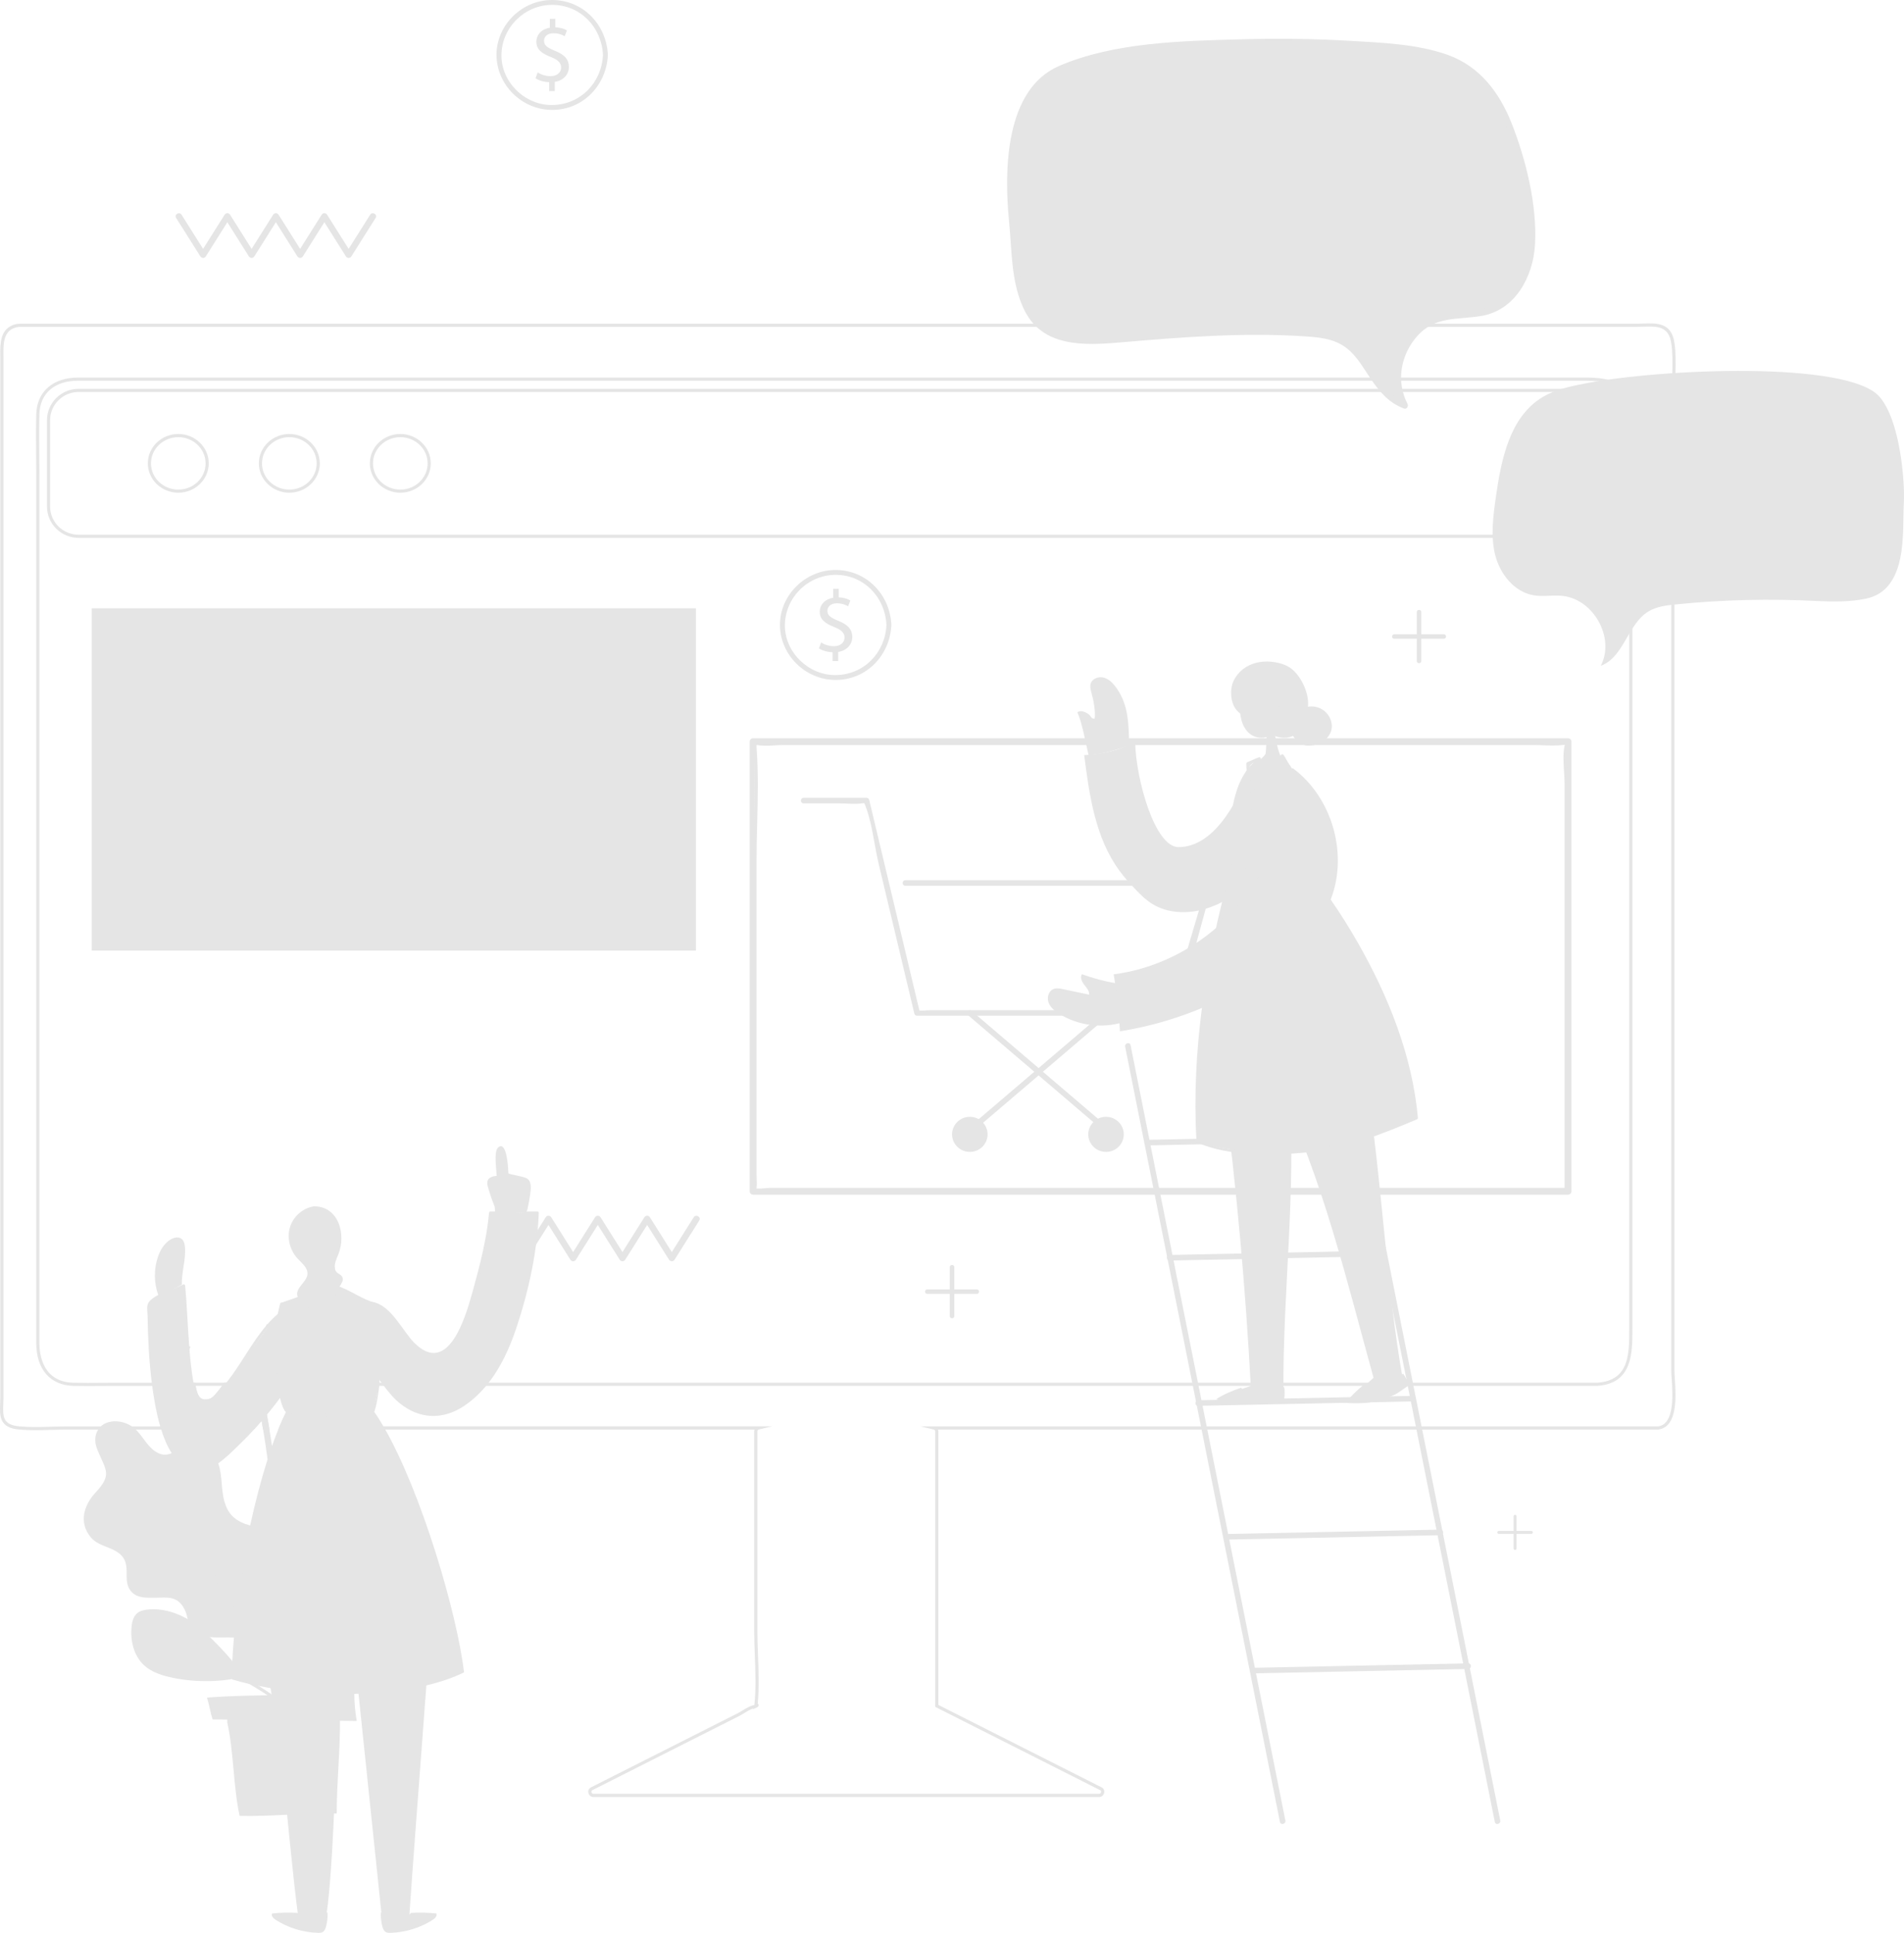 <svg width="331" height="336" viewBox="0 0 331 336" fill="none" xmlns="http://www.w3.org/2000/svg">
<path d="M191.081 312.393H103.164C102.749 312.393 102.389 312.098 102.291 311.677C102.198 311.278 102.367 310.901 102.722 310.726L103.54 310.311C108.75 307.677 113.96 305.048 119.17 302.414L128.232 297.84C128.478 297.715 128.756 297.545 129.056 297.365C129.7 296.971 130.436 296.529 131.086 296.409C131.107 296.403 131.124 296.403 131.146 296.398C131.44 293.611 131.326 290.649 131.222 287.78C131.167 286.315 131.113 284.807 131.113 283.359V248.839C131.113 248.724 131.135 248.615 131.178 248.516H48.367L48.525 248.139C48.923 247.177 49.327 246.287 49.72 245.489C49.273 244.992 49.011 244.243 48.689 242.992C47.92 244.013 47.167 244.975 46.398 245.915C46.534 246.68 46.665 247.434 46.79 248.199L46.839 248.516H45.732L45.694 248.287C45.628 247.855 45.557 247.429 45.481 247.003C45.023 247.538 44.614 247.997 44.215 248.429L44.133 248.516H11.776C10.865 248.516 9.921 248.544 9.01 248.571C7.144 248.626 5.218 248.68 3.369 248.516C-0.134 248.21 -0.057 246.183 0.024 244.041C0.035 243.68 0.052 243.308 0.052 242.931V62.248L0.046 61.756C0.03 59.86 0.008 57.505 2.059 56.587C2.78 56.264 3.309 56.27 3.98 56.27H4.253H284.689C285.022 56.27 285.361 56.259 285.71 56.242C287.996 56.155 290.592 56.062 291.094 59.603C291.351 61.385 291.324 63.264 291.264 64.865C291.242 65.472 291.22 66.073 291.193 66.68C291.144 67.811 291.094 68.882 291.094 69.937V238.341C291.094 238.669 291.127 239.139 291.16 239.685C291.356 242.62 291.716 248.079 288.285 248.511H163.067C163.11 248.615 163.132 248.718 163.132 248.833V296.381C169.406 299.551 175.68 302.72 181.954 305.89L191.518 310.72C191.872 310.901 192.047 311.272 191.949 311.671C191.851 312.098 191.491 312.393 191.081 312.393ZM130.955 296.999C130.447 297.152 129.864 297.507 129.345 297.824C129.04 298.01 128.751 298.185 128.483 298.321L119.421 302.895C114.206 305.529 108.996 308.158 103.791 310.792L102.967 311.207C102.793 311.294 102.798 311.458 102.82 311.546C102.853 311.688 102.973 311.841 103.158 311.841H191.076C191.261 311.841 191.381 311.688 191.414 311.546C191.436 311.458 191.441 311.294 191.267 311.207L181.703 306.376C175.38 303.185 169.051 299.988 162.728 296.791L162.581 296.715V248.828C162.581 248.675 162.461 248.538 162.297 248.5L160.011 247.959H288.247C291.138 247.593 290.794 242.467 290.614 239.713C290.576 239.155 290.543 238.68 290.543 238.336V69.937C290.543 68.871 290.592 67.745 290.642 66.658C290.669 66.057 290.696 65.456 290.713 64.849C290.773 63.27 290.794 61.423 290.543 59.685C290.112 56.63 287.979 56.712 285.721 56.794C285.366 56.805 285.017 56.822 284.679 56.822H4.253H3.98C3.331 56.816 2.9 56.816 2.289 57.089C0.565 57.86 0.581 59.925 0.597 61.751L0.603 62.248V242.92C0.603 243.308 0.586 243.686 0.575 244.052C0.494 246.248 0.434 247.702 3.423 247.964C5.24 248.128 7.155 248.074 8.999 248.019C9.916 247.992 10.865 247.964 11.781 247.964H43.91C44.384 247.451 44.875 246.888 45.454 246.205L45.825 245.762V245.757L45.907 245.658C46.818 244.554 47.701 243.423 48.607 242.194L48.831 241.893L48.651 241.882L48.672 241.614L48.694 240.92H40.156C38.972 242.434 37.767 243.587 36.468 244.44C35.754 244.91 35.197 245.057 34.728 244.91C34.264 244.768 33.904 244.347 33.588 243.598C33.26 242.806 32.987 241.904 32.78 240.92H20.418C19.572 240.92 18.721 240.926 17.875 240.931C16.2 240.942 14.466 240.959 12.769 240.92C8.721 240.822 6.304 238.035 6.304 233.461V82.691C6.304 81.505 6.293 80.32 6.282 79.134C6.26 76.795 6.238 74.374 6.304 71.997C6.413 68.073 9.212 65.631 13.604 65.631H274.924C276.206 65.625 277.532 65.631 278.77 65.855C281.138 66.281 282.6 67.456 283.391 69.554C284.117 71.494 283.986 73.992 283.866 76.188C283.822 76.986 283.784 77.735 283.784 78.429V231.057H283.511L283.784 231.068C283.784 235.259 283.784 240.472 277.734 240.915H240.935C240.848 240.959 240.766 240.997 240.684 241.03L240.608 241.062C240.482 241.117 240.368 241.172 240.253 241.216C239.888 241.369 239.533 241.489 239.211 241.565C239.195 241.571 239.162 241.582 239.124 241.587L239.053 241.604C238.938 241.631 238.835 241.647 238.742 241.664C238.611 241.685 238.513 241.696 238.426 241.707L238.344 241.44L238.366 241.713L238.289 241.718C237.264 241.762 236.963 241.265 236.893 241.112L236.816 240.942L236.843 240.915H53.163C53.146 240.981 53.141 241.035 53.135 241.09C53.119 241.221 53.113 241.358 53.113 241.494C53.113 241.931 53.195 242.374 53.359 242.811C53.386 242.882 53.413 242.959 53.446 243.03C53.474 243.095 53.501 243.155 53.528 243.216C53.544 243.254 53.566 243.292 53.583 243.325C53.583 243.325 53.583 243.325 53.583 243.33C53.583 243.33 53.583 243.33 53.583 243.336C53.583 243.336 53.583 243.336 53.583 243.341V243.347V243.352V243.358C53.583 243.363 53.588 243.363 53.588 243.369C53.67 243.522 53.763 243.664 53.855 243.795C54.084 244.117 54.363 244.407 54.674 244.653C54.712 244.686 54.75 244.713 54.788 244.74C54.832 244.778 54.854 244.789 54.876 244.8L54.93 244.839C55.012 244.893 55.088 244.937 55.17 244.981C55.17 244.981 55.17 244.981 55.176 244.981L55.197 244.997C55.203 245.003 55.214 245.008 55.219 245.013C55.258 245.035 55.285 245.052 55.318 245.068C55.318 245.068 55.318 245.068 55.323 245.068H55.328H55.334L56.458 245.576L55.088 245.593C54.063 245.604 52.955 245.615 51.657 245.647H51.591L51.531 245.615C51.379 245.538 51.237 245.451 51.1 245.363C50.964 245.27 50.838 245.177 50.724 245.084C50.642 245.019 50.56 244.953 50.489 244.877C50.424 244.822 50.353 244.751 50.282 244.675C50.184 244.576 50.102 244.483 50.036 244.39L50.02 244.38L49.96 244.281C49.906 244.216 49.829 244.106 49.758 243.997C49.709 243.921 49.66 243.839 49.616 243.757C49.529 243.614 49.447 243.451 49.36 243.248L49.273 243.03C49.573 244.166 49.824 244.833 50.238 245.21L50.391 245.352L50.298 245.538C49.933 246.265 49.562 247.074 49.191 247.953H134.233L131.948 248.494C131.784 248.533 131.664 248.675 131.664 248.822V283.343C131.664 284.78 131.718 286.288 131.773 287.742C131.877 290.545 131.986 293.436 131.724 296.185L131.822 296.201L131.866 296.414C131.877 296.496 131.866 296.644 131.664 296.769V296.78L130.9 297.124L130.955 296.999ZM131.669 296.66L131.664 296.704C131.686 296.693 131.702 296.682 131.708 296.671L131.669 296.66ZM50.451 244.046C50.506 244.128 50.577 244.21 50.675 244.309C50.735 244.374 50.795 244.434 50.855 244.483C50.931 244.554 50.991 244.609 51.062 244.664C51.166 244.746 51.286 244.833 51.406 244.915C51.498 244.975 51.608 245.041 51.717 245.101C52.677 245.079 53.528 245.068 54.325 245.057C54.275 245.013 54.221 244.975 54.172 244.931C53.915 244.707 53.675 244.445 53.468 244.161C53.457 244.145 53.446 244.128 53.43 244.112C53.326 243.959 53.217 243.795 53.135 243.631C53.07 243.511 52.999 243.38 52.95 243.243C52.917 243.177 52.879 243.084 52.846 242.992C52.835 242.964 52.824 242.937 52.813 242.904C52.601 242.298 52.524 241.664 52.59 241.068C52.59 241.057 52.595 241.046 52.595 241.03C52.595 240.991 52.601 240.953 52.611 240.909H49.234L49.218 241.429C49.289 241.472 49.354 241.538 49.393 241.609C49.425 241.68 49.431 241.718 49.442 241.762C49.535 242.106 49.644 242.489 49.78 242.833L49.867 243.052C49.938 243.221 50.009 243.363 50.086 243.489C50.129 243.565 50.173 243.642 50.216 243.713C50.276 243.811 50.347 243.91 50.413 244.002L50.456 244.03L50.451 244.046ZM33.337 240.915C33.538 241.822 33.789 242.653 34.095 243.385C34.335 243.964 34.597 244.292 34.892 244.385C35.192 244.478 35.612 244.347 36.174 243.981C36.304 243.893 36.441 243.8 36.572 243.707C35.797 243.921 35.181 243.871 34.695 243.571C33.855 243.046 33.631 241.838 33.468 240.953C33.468 240.942 33.462 240.931 33.462 240.92H33.337V240.915ZM32.671 240.368H33.926L33.953 240.609C33.964 240.674 33.975 240.74 33.986 240.806C34.177 241.828 34.39 242.735 34.979 243.101C35.328 243.319 35.803 243.347 36.425 243.172C37.101 242.992 38.154 241.538 38.787 240.675L39.011 240.368H277.706C283.233 239.97 283.233 235.445 283.233 231.068V78.429C283.233 77.724 283.271 76.964 283.315 76.161C283.429 74.013 283.56 71.576 282.873 69.746C282.158 67.849 280.821 66.784 278.672 66.396C277.477 66.183 276.184 66.183 274.918 66.183H13.604C9.474 66.183 6.948 68.363 6.849 72.013C6.789 74.379 6.811 76.795 6.828 79.134C6.839 80.32 6.849 81.511 6.849 82.697V233.461C6.849 235.499 7.428 240.248 12.78 240.374C14.471 240.412 16.2 240.401 17.87 240.385C18.721 240.379 19.567 240.374 20.418 240.374H32.671V240.368ZM39.289 240.915L39.229 240.997C38.934 241.407 38.639 241.806 38.35 242.161C38.721 241.784 39.087 241.369 39.458 240.909H39.289V240.915ZM237.509 241.019C237.64 241.106 237.88 241.188 238.273 241.166C238.349 241.161 238.376 241.161 238.404 241.161C238.458 241.155 238.535 241.15 238.611 241.134C238.737 241.112 238.824 241.101 238.911 241.079C238.933 241.073 238.966 241.062 238.998 241.057L239.069 241.041C239.211 241.008 239.358 240.964 239.506 240.915H237.629C237.585 240.948 237.547 240.986 237.509 241.019Z" fill="#E5E5E5"/>
<path d="M35.688 243.833C35.306 243.833 34.973 243.746 34.69 243.565C33.849 243.041 33.626 241.833 33.462 240.948C33.44 240.827 33.424 240.751 33.419 240.674L33.38 240.368H39.693L39.234 240.997C38.285 242.303 37.374 243.489 36.572 243.702C36.25 243.789 35.955 243.833 35.688 243.833ZM34.008 240.915C34.193 241.893 34.411 242.746 34.979 243.101C35.328 243.319 35.803 243.347 36.425 243.172C37.041 243.008 37.974 241.784 38.612 240.909H34.008V240.915Z" fill="#E5E5E5"/>
<path d="M48.94 286.151C48.765 286.069 48.591 285.982 48.422 285.884C47.707 285.501 47.008 285.015 46.354 284.441C46.234 284.343 46.114 284.239 45.994 284.129L45.939 284.08C45.896 284.037 45.846 283.993 45.803 283.938C45.541 283.703 45.246 283.397 44.919 283.026C43.539 281.474 42.398 279.648 41.346 277.905H41.318L41.242 277.73C40.134 275.9 38.847 273.73 37.619 271.495L37.587 271.43C37.287 270.894 36.992 270.364 36.708 269.818L36.675 269.752C33.757 264.211 32 259.484 31.138 254.888C31.105 254.719 31.078 254.549 31.051 254.38C31.018 254.189 30.98 253.992 30.953 253.801L30.892 253.653L30.925 253.62C30.909 253.505 30.892 253.396 30.876 253.281C30.849 253.117 30.827 252.948 30.805 252.779C30.789 252.648 30.773 252.522 30.762 252.391C30.745 252.27 30.729 252.15 30.718 252.025C30.582 250.795 30.489 249.527 30.451 248.254C30.401 246.625 30.423 244.926 30.505 243.199C30.549 242.183 30.614 241.363 30.696 240.62C30.909 238.603 31.302 236.904 31.896 235.439C31.984 235.237 32.071 235.029 32.164 234.833C32.251 234.641 32.344 234.45 32.447 234.259C32.518 234.133 32.584 234.013 32.655 233.893L33.124 234.172C33.053 234.286 32.993 234.401 32.928 234.516C32.835 234.696 32.742 234.876 32.66 235.062C32.567 235.254 32.48 235.45 32.404 235.642C31.831 237.057 31.449 238.702 31.242 240.674C31.16 241.407 31.1 242.215 31.051 243.221C30.969 244.931 30.947 246.62 30.996 248.232C31.034 249.489 31.122 250.746 31.264 251.959C31.274 252.09 31.291 252.199 31.307 252.314C31.323 252.462 31.334 252.582 31.351 252.702C31.373 252.872 31.394 253.03 31.422 253.199C31.433 253.281 31.444 253.363 31.454 253.445H31.46L31.487 253.653C31.487 253.659 31.487 253.664 31.487 253.669L31.509 253.806L31.504 253.812C31.525 253.97 31.558 254.134 31.585 254.292C31.613 254.467 31.64 254.626 31.673 254.795C32.524 259.358 34.281 264.052 37.188 269.566L37.221 269.632C37.505 270.173 37.799 270.703 38.099 271.233L38.132 271.304C39.322 273.473 40.576 275.577 41.657 277.37H41.667L41.722 277.473C41.727 277.479 41.733 277.49 41.733 277.495L41.842 277.681C42.879 279.403 43.997 281.179 45.328 282.676C45.645 283.031 45.928 283.326 46.196 283.572C46.25 283.632 46.283 283.665 46.31 283.692L46.37 283.752C46.474 283.851 46.583 283.944 46.698 284.042C47.33 284.594 47.996 285.053 48.678 285.425C48.842 285.517 49.005 285.599 49.169 285.676L48.94 286.151Z" fill="#E5E5E5"/>
<path d="M43.888 265.877L43.604 265.79C43.479 265.752 43.353 265.713 43.228 265.675C42.96 265.593 42.693 265.517 42.437 265.424C40.254 264.61 39.06 263.293 38.449 261.019C38.187 260.036 38.099 259.019 38.018 258.03C37.908 256.746 37.805 255.533 37.352 254.374L37.27 254.167L37.45 254.046C38.711 253.205 39.911 252.019 40.876 251.063C41.111 250.828 41.34 250.609 41.553 250.402C42.339 249.642 43.102 248.85 43.822 248.046C44.324 247.505 44.837 246.921 45.448 246.194L45.819 245.751L45.923 246.319C46.037 246.937 46.141 247.56 46.239 248.183C46.534 249.937 46.812 251.784 47.063 253.664L47.074 253.724L47.058 253.784C45.945 257.276 44.903 261.249 43.953 265.582L43.888 265.877ZM37.93 254.385C38.35 255.555 38.454 256.79 38.558 257.992C38.639 258.954 38.721 259.948 38.972 260.883C39.534 262.965 40.625 264.172 42.622 264.916C42.868 265.003 43.124 265.08 43.38 265.156C43.413 265.167 43.446 265.178 43.484 265.183C44.412 260.97 45.432 257.101 46.517 253.686C46.267 251.833 45.994 250.014 45.705 248.281C45.639 247.85 45.568 247.423 45.492 246.997C45.034 247.533 44.624 247.992 44.226 248.423C43.501 249.232 42.726 250.035 41.929 250.806C41.717 251.008 41.493 251.232 41.258 251.462C40.32 252.385 39.163 253.522 37.93 254.385Z" fill="#E5E5E5"/>
<path d="M47.063 253.74L46.905 252.587C46.73 251.32 46.523 249.953 46.25 248.281C46.119 247.478 45.983 246.686 45.836 245.882L45.814 245.757L45.896 245.658C46.807 244.554 47.691 243.423 48.596 242.194L48.951 241.713L49.082 242.297C49.109 242.423 49.125 242.505 49.147 242.582C49.502 244.002 49.764 244.795 50.233 245.227L50.386 245.369L50.293 245.554C49.878 246.385 49.447 247.319 49.022 248.347C48.482 249.658 47.947 251.106 47.429 252.642L47.063 253.74ZM46.398 245.904C46.534 246.669 46.665 247.423 46.79 248.188C46.987 249.38 47.145 250.423 47.287 251.38C47.691 250.232 48.105 249.139 48.52 248.128C48.918 247.161 49.322 246.27 49.72 245.478C49.273 244.981 49.011 244.232 48.689 242.981C47.925 244.008 47.167 244.97 46.398 245.904Z" fill="#E5E5E5"/>
<path d="M49.371 285.856C49.36 285.856 49.349 285.856 49.338 285.856C49.174 285.845 49.044 285.774 48.983 285.649C48.956 285.594 48.907 285.441 49.027 285.266L49.474 285.578C49.491 285.556 49.507 285.49 49.474 285.414C49.442 285.343 49.382 285.31 49.36 285.304C49.409 285.31 49.529 285.272 49.556 285.228C49.818 284.791 50.08 284.348 50.331 283.905C50.478 283.649 50.62 283.392 50.762 283.135L50.435 282.807H50.931C50.947 282.774 50.969 282.741 50.986 282.714C51.024 282.643 51.068 282.572 51.106 282.496L51.242 282.233C51.335 282.058 51.422 281.889 51.509 281.714C53.474 277.911 55.028 273.905 56.136 269.801L56.31 269.134C56.349 268.998 56.381 268.867 56.414 268.725C57.571 264.14 58.187 259.462 58.247 254.817C58.28 252.445 58.165 250.298 57.882 248.259C57.778 247.511 57.669 246.839 57.543 246.216L57.527 246.139C57.522 246.112 57.516 246.09 57.511 246.063L57.494 246.046L57.451 245.866L57.462 245.855C57.423 245.675 57.391 245.522 57.358 245.369C56.976 243.691 56.485 242.177 55.863 240.735C55.568 240.051 55.241 239.379 54.886 238.735C54.608 238.237 54.303 237.767 54.008 237.33L53.844 237.166L53.85 237.161L53.844 237.155L53.883 237.117C52.535 235.172 50.882 233.51 49.054 232.27C48.705 232.024 48.351 231.8 47.996 231.598C47.925 231.554 47.865 231.516 47.805 231.488L47.756 231.461C47.325 231.221 46.954 231.029 46.588 230.871L46.539 230.844C46.425 230.789 46.305 230.74 46.185 230.685L46.376 230.171L46.272 230.423L46.392 230.177C46.523 230.231 46.648 230.286 46.774 230.346L46.85 230.39C47.183 230.532 47.559 230.723 47.963 230.953C48.012 230.975 48.051 231.002 48.078 231.018C48.111 231.029 48.192 231.079 48.274 231.128C48.634 231.33 49.005 231.565 49.365 231.822C51.308 233.15 53.07 234.937 54.45 236.991L54.456 237.002L54.603 237.15L54.565 237.193C54.832 237.598 55.105 238.024 55.361 238.478C55.727 239.139 56.059 239.827 56.359 240.527C56.998 241.997 57.5 243.543 57.887 245.254C57.925 245.412 57.958 245.571 57.991 245.735C57.996 245.757 58.002 245.778 58.007 245.8L58.138 245.931L58.056 246.024C58.056 246.03 58.056 246.035 58.062 246.041L58.078 246.106C58.209 246.751 58.318 247.429 58.422 248.188C58.705 250.254 58.825 252.423 58.787 254.822C58.727 259.511 58.105 264.227 56.938 268.85C56.905 268.992 56.867 269.134 56.829 269.277L56.665 269.899V270.14H56.594C55.481 274.211 53.926 278.189 51.979 281.96C51.891 282.135 51.799 282.31 51.706 282.485L51.569 282.747C51.526 282.829 51.482 282.905 51.438 282.982C51.406 283.037 51.379 283.086 51.351 283.14V283.348L51.237 283.364C51.089 283.632 50.942 283.9 50.784 284.173C50.533 284.621 50.271 285.069 49.998 285.512C49.884 285.747 49.594 285.856 49.371 285.856Z" fill="#E5E5E5"/>
<path d="M44.909 286.244C42.699 282.714 35.16 286.075 33.179 282.414C32.53 281.217 32.721 279.648 31.859 278.583C29.808 276.036 24.472 278.971 22.786 276.178C21.908 274.719 22.884 272.747 22.208 271.189C21.384 269.282 18.771 269.085 17.003 267.965C14.21 266.205 14.095 261.539 16.796 259.648C17.287 259.303 17.849 259.041 18.258 258.599C19.426 257.331 18.82 255.32 18.04 253.79C17.26 252.26 16.354 250.483 17.096 248.937C17.985 247.095 20.751 246.948 22.519 248.013C24.287 249.074 25.394 250.91 26.736 252.462C27.309 253.123 28.046 253.79 28.929 253.74C30.179 253.675 30.855 252.27 31.919 251.615C33.659 250.544 36.054 251.806 37.009 253.593C37.964 255.38 37.947 257.495 38.182 259.506C38.417 261.517 39.071 263.692 40.812 264.752C42.399 265.714 44.712 265.637 45.716 267.189C46.666 268.653 45.804 270.55 45.034 272.113C44.265 273.676 43.687 275.779 44.974 276.965C45.334 277.299 45.804 277.501 46.186 277.812C47.353 278.763 47.473 280.566 46.867 281.938C46.267 283.31 46.038 285.244 44.909 286.244Z" fill="#E5E5E5"/>
<path d="M46.359 277.599C45.934 277.014 45.601 277.167 45.334 277.238C45.105 277.299 44.919 277.299 44.75 276.719C44.663 276.386 44.575 275.861 44.493 275.053C44.406 274.2 44.984 272.949 45.279 272.249C45.639 271.391 46.13 270.588 46.294 269.654C46.561 268.14 46.223 266.921 44.892 266.058C44.521 265.817 44.106 265.67 43.686 265.533C43.299 265.413 42.9 265.309 42.529 265.173C40.429 264.391 39.294 263.118 38.711 260.954C38.127 258.768 38.438 256.407 37.603 254.281C37.565 254.172 37.516 254.063 37.467 253.954C37.456 253.921 37.439 253.888 37.423 253.855C37.412 253.828 37.401 253.806 37.385 253.779C36.752 252.484 35.595 251.336 34.117 251.041C32.884 250.795 31.935 251.407 30.991 251.986V251.992C30.794 252.112 30.598 252.232 30.401 252.342C30.325 252.385 30.249 252.429 30.172 252.467C30.069 252.522 29.96 252.571 29.851 252.62C29.005 252.986 28.094 253.063 26.932 252.27C25.426 251.243 24.711 249.407 23.287 248.238C23.009 248.003 22.698 247.795 22.349 247.626C21.143 247.035 19.627 246.855 18.372 247.407C17.908 247.615 17.537 247.899 17.259 248.238C16.752 248.861 16.528 249.669 16.566 250.538C16.604 251.303 16.931 252.041 17.232 252.735C18.486 255.631 19.392 256.489 16.637 259.435C14.602 261.604 13.614 264.67 15.797 267.255C16.953 268.621 18.672 268.796 20.145 269.654C23.467 271.588 20.876 274.632 22.911 276.769C23.92 277.829 25.502 277.763 26.855 277.752C29.185 277.73 31.012 277.304 32.245 280.118C32.437 280.55 32.518 281.015 32.622 281.474C32.736 282.015 32.878 282.545 33.249 283.004C34.084 284.053 35.224 284.446 36.479 284.583C37.821 284.736 39.289 284.594 40.669 284.665C42.235 284.736 43.681 285.069 44.673 286.381C44.69 286.403 44.706 286.425 44.728 286.436C44.733 286.441 44.733 286.441 44.739 286.441C44.777 286.485 44.826 286.512 44.875 286.517C44.952 286.534 45.034 286.512 45.099 286.436C45.105 286.43 45.105 286.43 45.105 286.425C45.115 286.419 45.121 286.408 45.126 286.403C45.137 286.392 45.148 286.381 45.159 286.365C45.164 286.359 45.17 286.354 45.17 286.348C45.219 286.293 45.263 286.239 45.312 286.184C45.361 286.124 45.405 286.064 45.454 285.998C45.874 285.457 46.239 284.862 46.534 284.239C46.812 283.654 47.025 283.047 47.167 282.43C47.554 280.747 47.385 279.004 46.359 277.599ZM46.73 281.512C46.659 281.823 46.572 282.168 46.458 282.523C46.332 282.927 46.185 283.348 46.016 283.763C45.797 284.299 45.546 284.823 45.268 285.277C45.192 285.414 45.105 285.539 45.023 285.66C44.984 285.714 44.941 285.769 44.903 285.823C44.663 285.556 44.401 285.332 44.123 285.14C43.141 284.479 41.946 284.266 40.713 284.184C40.129 284.14 39.534 284.129 38.956 284.108C37.816 284.075 36.632 284.064 35.601 283.752C34.635 283.474 33.806 282.927 33.271 281.862C33.222 281.774 33.184 281.681 33.14 281.583C32.6 280.299 32.797 278.878 31.58 277.933C30.723 277.271 29.578 277.195 28.536 277.167C27.646 277.151 26.752 277.26 25.862 277.222C24.515 277.167 24.706 277.118 23.686 275.845C22.518 274.391 22.813 274.38 22.736 272.85C22.562 269.167 19.648 269.528 17.144 267.73C14.782 266.03 14.384 262.32 16.49 260.249C17.553 259.205 18.814 258.943 19.136 257.353C19.398 256.063 18.776 254.801 18.279 253.653C18.028 253.074 17.226 251.943 17.264 251.298C17.69 250.686 18.115 250.068 18.546 249.456C18.655 248.948 18.814 248.538 19.021 248.238C19.485 247.554 20.194 247.391 21.154 247.746C21.58 247.85 21.978 248.019 22.349 248.238C23.342 248.817 24.16 249.729 24.88 250.582C25.748 251.604 26.654 253.347 28.028 253.833C29.065 254.205 29.66 253.828 30.336 253.298C30.429 253.227 30.527 253.15 30.631 253.068C30.702 253.014 30.767 252.959 30.843 252.91C30.882 252.877 30.92 252.85 30.963 252.817L31.078 252.735C34.308 250.451 35.857 251.729 36.763 254.118C36.795 254.205 36.828 254.292 36.861 254.38C36.894 254.478 36.926 254.577 36.959 254.68C37.881 257.582 38.061 261.686 39.043 263.293C39.851 264.615 40.98 265.156 42.382 265.692C42.802 265.85 43.19 266.009 43.544 266.184C44.908 266.839 45.759 267.708 45.688 269.583C45.634 270.96 44.581 272.162 44.204 273.484C43.915 274.49 43.773 275.659 44.346 276.599C45.355 278.255 47.374 278.648 46.73 281.512Z" fill="#E5E5E5"/>
<path d="M42.115 291.501C38.247 292.534 33.26 292.452 29.37 291.518C27.821 291.146 26.266 290.594 25.093 289.534C23.26 287.889 22.633 285.239 22.873 282.807C22.96 281.894 23.206 280.916 23.948 280.359C24.384 280.031 24.935 279.9 25.48 279.829C28.186 279.468 30.942 280.386 33.244 281.834C35.541 283.288 41.869 289.785 42.115 291.501Z" fill="#E5E5E5"/>
<path d="M36.512 289.048C36.19 287.742 35.492 286.594 34.477 285.698C34.215 285.468 33.828 285.845 34.09 286.08C35.039 286.916 35.683 287.971 35.988 289.19C36.07 289.529 36.599 289.386 36.512 289.048Z" fill="#E5E5E5"/>
<path d="M49.147 282.179C49.131 285.933 49.022 289.682 48.82 293.425C48.814 293.523 48.809 293.627 48.803 293.725C48.787 294.031 48.771 294.343 48.754 294.649V294.654C48.754 294.66 48.754 294.665 48.749 294.676C48.733 294.982 48.716 295.294 48.694 295.6C48.683 295.807 48.667 296.021 48.656 296.228C48.656 296.234 48.656 296.234 48.656 296.239C48.623 296.572 48.089 296.573 48.111 296.228C48.116 296.103 48.127 295.982 48.132 295.857V295.851C48.149 295.638 48.16 295.43 48.171 295.217V295.212C48.187 295.037 48.198 294.862 48.203 294.682C48.225 294.337 48.247 293.993 48.263 293.649C48.263 293.605 48.269 293.561 48.269 293.512C48.291 293.119 48.312 292.72 48.329 292.321C48.334 292.316 48.329 292.316 48.329 292.316C48.438 290.097 48.514 287.878 48.558 285.649C48.58 284.517 48.596 283.381 48.596 282.25C48.645 272.714 48.072 263.167 46.796 253.713C46.55 251.882 46.278 250.057 45.972 248.238C45.874 247.615 45.77 246.997 45.656 246.38C45.645 246.281 45.628 246.188 45.606 246.095C45.59 245.992 45.574 245.893 45.552 245.795C45.317 244.451 45.061 243.106 44.788 241.767C44.717 241.429 45.241 241.287 45.312 241.625C45.557 242.828 45.786 244.035 46.005 245.243C46.026 245.347 46.043 245.445 46.059 245.549C46.081 245.642 46.097 245.74 46.108 245.833C46.256 246.636 46.392 247.434 46.523 248.238C46.758 249.669 46.981 251.107 47.178 252.549C48.563 262.353 49.185 272.271 49.147 282.179Z" fill="#E5E5E5"/>
<path d="M50.042 296.387C44.755 282.916 36.299 270.654 25.53 260.866C25.273 260.631 24.886 261.014 25.142 261.249C35.841 270.965 44.264 283.146 49.518 296.529C49.638 296.851 50.167 296.709 50.042 296.387Z" fill="#E5E5E5"/>
<path d="M38.067 274.741C38.001 272.692 37.838 270.659 37.532 268.632C37.341 267.353 37.336 264.992 36.463 263.981C36.403 263.916 36.283 263.883 36.195 263.91C36.157 263.927 36.119 263.938 36.075 263.954C35.748 264.074 35.89 264.593 36.223 264.473C36.294 264.446 37.488 273.73 37.521 274.736C37.532 275.085 38.078 275.085 38.067 274.741Z" fill="#E5E5E5"/>
<path d="M32.218 267.834C29.261 267.522 26.555 266.484 24.133 264.779C23.849 264.577 23.576 265.041 23.86 265.244C26.364 267.009 29.163 268.047 32.218 268.375C32.567 268.408 32.562 267.867 32.218 267.834Z" fill="#E5E5E5"/>
<path d="M49.142 295.933C43.871 291.938 37.396 288.583 30.773 287.55C30.429 287.496 30.282 288.015 30.625 288.069C37.21 289.097 43.621 292.419 48.863 296.398C49.142 296.605 49.414 296.141 49.142 295.933Z" fill="#E5E5E5"/>
<path d="M38.029 289.676C36.899 290.059 35.748 290.299 34.559 290.397C34.21 290.425 34.21 290.966 34.559 290.933C35.797 290.835 36.997 290.594 38.176 290.195C38.503 290.08 38.361 289.561 38.029 289.676Z" fill="#E5E5E5"/>
<path d="M51.471 288.572C55.121 286.944 58.918 283.752 61.324 280.594C62.279 279.337 63.124 277.933 63.354 276.381C63.708 273.96 62.492 271.523 60.735 269.796C60.08 269.151 59.257 268.544 58.329 268.583C57.783 268.604 57.271 268.85 56.807 269.134C54.483 270.55 52.95 272.987 52.104 275.55C51.258 278.107 50.56 287.091 51.471 288.572Z" fill="#E5E5E5"/>
<path d="M51.613 288.807C56.25 286.594 62.781 281.905 63.621 276.452C64.09 273.413 61.319 267.353 57.44 268.511C53.55 269.67 51.755 274.889 51.264 278.386C50.849 281.332 49.9 285.884 51.242 288.714C51.389 289.026 51.859 288.753 51.711 288.441C50.762 286.436 51.324 283.211 51.504 281.091C51.755 278.151 52.131 275.31 53.692 272.73C55.487 269.774 58.978 267.413 61.701 271.353C63.605 274.113 63.414 276.965 61.646 279.692C59.229 283.419 55.328 286.446 51.335 288.348C51.018 288.49 51.297 288.955 51.613 288.807Z" fill="#E5E5E5"/>
<path d="M54.701 282.916C54.166 281.807 53.981 280.61 54.166 279.397C54.215 279.058 53.692 278.911 53.643 279.255C53.435 280.627 53.626 281.938 54.232 283.19C54.385 283.501 54.854 283.228 54.701 282.916Z" fill="#E5E5E5"/>
<path d="M49.42 296.562C50.904 290.228 53.697 283.654 58.105 278.747C58.34 278.49 57.953 278.107 57.718 278.364C53.255 283.332 50.397 289.993 48.891 296.414C48.814 296.758 49.338 296.9 49.42 296.562Z" fill="#E5E5E5"/>
<path d="M53.637 285.102C54.799 284.676 55.89 284.118 56.905 283.414C57.189 283.217 56.916 282.752 56.632 282.949C55.656 283.621 54.614 284.168 53.495 284.583C53.168 284.703 53.31 285.228 53.637 285.102Z" fill="#E5E5E5"/>
<path d="M39.507 299.441C40.636 304.392 40.527 310.382 41.651 315.671C46.807 315.814 53.381 315.125 58.536 315.267C58.536 309.507 59.175 304.371 59.098 298.436C52.677 299.775 45.841 296.791 39.523 298.54L39.507 299.441Z" fill="#E5E5E5"/>
<path d="M35.988 295.108C36.31 296.108 36.632 297.906 36.954 298.9C45.306 298.993 53.659 299.081 62.017 299.174C61.728 297.545 61.586 295.895 61.597 294.239C53.179 294.873 44.395 294.474 35.988 295.108Z" fill="#E5E5E5"/>
<path d="M30.614 37.881C32.022 40.111 33.424 42.34 34.831 44.57C35.055 44.925 35.557 44.925 35.781 44.57C37.188 42.34 38.59 40.111 39.998 37.881C39.682 37.881 39.365 37.881 39.049 37.881C40.456 40.111 41.858 42.34 43.266 44.57C43.49 44.925 43.992 44.925 44.215 44.57C45.623 42.34 47.025 40.111 48.432 37.881C48.116 37.881 47.8 37.881 47.483 37.881C48.891 40.111 50.293 42.34 51.7 44.57C51.924 44.925 52.426 44.925 52.65 44.57C54.057 42.34 55.459 40.111 56.867 37.881C56.55 37.881 56.234 37.881 55.918 37.881C57.325 40.111 58.727 42.34 60.135 44.57C60.358 44.925 60.86 44.925 61.084 44.57C62.492 42.34 63.894 40.111 65.301 37.881C65.678 37.28 64.728 36.733 64.352 37.329C62.944 39.559 61.542 41.788 60.135 44.018C60.451 44.018 60.768 44.018 61.084 44.018C59.677 41.788 58.275 39.559 56.867 37.329C56.643 36.974 56.141 36.974 55.918 37.329C54.51 39.559 53.108 41.788 51.7 44.018C52.017 44.018 52.333 44.018 52.65 44.018C51.242 41.788 49.84 39.559 48.432 37.329C48.209 36.974 47.707 36.974 47.483 37.329C46.076 39.559 44.673 41.788 43.266 44.018C43.582 44.018 43.899 44.018 44.215 44.018C42.808 41.788 41.406 39.559 39.998 37.329C39.774 36.974 39.272 36.974 39.049 37.329C37.641 39.559 36.239 41.788 34.831 44.018C35.148 44.018 35.464 44.018 35.781 44.018C34.373 41.788 32.971 39.559 31.564 37.329C31.187 36.733 30.238 37.285 30.614 37.881Z" fill="#E5E5E5"/>
<path d="M263.129 263.593C263.129 265.457 263.129 267.32 263.129 269.189C263.129 269.517 263.642 269.517 263.642 269.189C263.642 267.326 263.642 265.462 263.642 263.593C263.647 263.265 263.129 263.265 263.129 263.593Z" fill="#E5E5E5"/>
<path d="M260.554 266.643C262.441 266.643 264.335 266.643 266.222 266.643C266.555 266.643 266.555 266.134 266.222 266.134C264.335 266.134 262.441 266.134 260.554 266.134C260.221 266.134 260.221 266.643 260.554 266.643Z" fill="#E5E5E5"/>
<path d="M104.817 9.552C104.609 14.328 100.949 18.203 95.995 18.257C91.232 18.312 87.118 14.252 87.173 9.552C87.228 4.814 91.156 0.847 95.995 0.847C100.959 0.847 104.615 4.809 104.817 9.552C104.838 10.093 105.695 10.099 105.673 9.552C105.449 4.339 101.434 0.022 95.995 2.02788e-05C90.741 -0.022 86.295 4.366 86.317 9.552C86.338 14.749 90.708 19.105 95.995 19.105C101.434 19.105 105.449 14.749 105.673 9.552C105.7 9.011 104.844 9.011 104.817 9.552Z" fill="#E5E5E5"/>
<path d="M95.471 15.826V14.279C94.571 14.263 93.643 13.989 93.103 13.607L93.474 12.585C94.031 12.951 94.838 13.241 95.706 13.241C96.808 13.241 97.55 12.612 97.55 11.743C97.55 10.902 96.944 10.383 95.798 9.924C94.216 9.312 93.245 8.607 93.245 7.279C93.245 6.011 94.162 5.049 95.586 4.82V3.273H96.546V4.754C97.473 4.787 98.112 5.027 98.559 5.29L98.172 6.301C97.844 6.115 97.211 5.782 96.219 5.782C95.024 5.782 94.576 6.487 94.576 7.099C94.576 7.891 95.149 8.29 96.497 8.842C98.09 9.487 98.897 10.279 98.897 11.64C98.897 12.847 98.046 13.979 96.448 14.241V15.831H95.471V15.826Z" fill="#E5E5E5"/>
<path d="M86.289 212.176C87.719 214.444 89.148 216.712 90.577 218.985C90.806 219.346 91.319 219.346 91.543 218.985C92.972 216.718 94.402 214.45 95.831 212.176C95.509 212.176 95.187 212.176 94.865 212.176C96.295 214.444 97.724 216.712 99.154 218.985C99.383 219.346 99.896 219.346 100.119 218.985C101.549 216.718 102.978 214.45 104.407 212.176C104.086 212.176 103.764 212.176 103.442 212.176C104.871 214.444 106.301 216.712 107.73 218.985C107.959 219.346 108.472 219.346 108.696 218.985C110.125 216.718 111.554 214.45 112.984 212.176C112.662 212.176 112.34 212.176 112.018 212.176C113.447 214.444 114.877 216.712 116.306 218.985C116.535 219.346 117.048 219.346 117.272 218.985C118.701 216.718 120.131 214.45 121.56 212.176C121.942 211.564 120.976 211.007 120.594 211.614C119.165 213.881 117.736 216.149 116.306 218.422C116.628 218.422 116.95 218.422 117.272 218.422C115.843 216.155 114.413 213.887 112.984 211.614C112.755 211.253 112.242 211.253 112.018 211.614C110.589 213.881 109.159 216.149 107.73 218.422C108.052 218.422 108.374 218.422 108.696 218.422C107.266 216.155 105.837 213.887 104.407 211.614C104.178 211.253 103.665 211.253 103.442 211.614C102.012 213.881 100.583 216.149 99.154 218.422C99.476 218.422 99.797 218.422 100.119 218.422C98.69 216.155 97.261 213.887 95.831 211.614C95.602 211.253 95.089 211.253 94.865 211.614C93.436 213.881 92.007 216.149 90.577 218.422C90.899 218.422 91.221 218.422 91.543 218.422C90.114 216.155 88.684 213.887 87.255 211.614C86.873 211.007 85.907 211.57 86.289 212.176Z" fill="#E5E5E5"/>
<path d="M165.113 220.28C165.113 223.117 165.113 225.953 165.113 228.794C165.113 229.292 165.898 229.292 165.898 228.794C165.898 225.958 165.898 223.122 165.898 220.28C165.898 219.783 165.113 219.783 165.113 220.28Z" fill="#E5E5E5"/>
<path d="M161.195 224.925C164.07 224.925 166.946 224.925 169.821 224.925C170.323 224.925 170.328 224.149 169.821 224.149C166.946 224.149 164.07 224.149 161.195 224.149C160.688 224.149 160.688 224.925 161.195 224.925Z" fill="#E5E5E5"/>
<path d="M154.103 108.643C153.896 113.419 150.235 117.299 145.276 117.354C140.508 117.408 136.394 113.343 136.449 108.643C136.503 103.905 140.431 99.932 145.276 99.932C150.246 99.932 153.896 103.9 154.103 108.643C154.125 109.184 154.981 109.189 154.96 108.643C154.736 103.43 150.715 99.107 145.276 99.085C140.022 99.063 135.57 103.457 135.592 108.643C135.614 113.845 139.989 118.201 145.276 118.201C150.715 118.201 154.736 113.84 154.96 108.643C154.981 108.102 154.125 108.102 154.103 108.643Z" fill="#E5E5E5"/>
<path d="M144.747 114.927V113.381C143.846 113.364 142.919 113.091 142.373 112.709L142.744 111.681C143.301 112.047 144.108 112.337 144.976 112.337C146.078 112.337 146.82 111.709 146.82 110.84C146.82 109.998 146.214 109.479 145.068 109.02C143.486 108.408 142.51 107.703 142.51 106.375C142.51 105.107 143.426 104.14 144.85 103.911V102.364H145.81V103.85C146.738 103.883 147.376 104.124 147.824 104.386L147.436 105.397C147.109 105.211 146.476 104.878 145.483 104.878C144.288 104.878 143.841 105.583 143.841 106.195C143.841 106.993 144.414 107.386 145.761 107.938C147.36 108.583 148.162 109.375 148.162 110.736C148.162 111.944 147.311 113.075 145.712 113.337V114.927H144.747Z" fill="#E5E5E5"/>
<path d="M120.987 105.752H15.95V165.251H120.987V105.752Z" fill="#E5E5E5"/>
<path d="M272.868 207.362H130.65V128.654H272.868V207.362ZM131.196 206.815H272.323V129.201H131.196V206.815Z" fill="#E5E5E5"/>
<path d="M272.594 207.679H130.922C130.6 207.679 130.327 207.406 130.327 207.083V128.928C130.327 128.605 130.6 128.338 130.922 128.338H272.594C272.916 128.338 273.189 128.611 273.189 128.928V207.089C273.189 207.258 273.124 207.406 273.014 207.509C272.911 207.613 272.764 207.679 272.594 207.679ZM132.722 207.132H272C272 207.116 272 207.1 272 207.083V207.04H134.026C133.792 207.04 133.481 207.067 133.153 207.094C133.011 207.111 132.87 207.122 132.722 207.132ZM130.873 129.141V207.089C130.873 207.111 130.9 207.138 130.922 207.138H131.026C131.015 207.121 131.004 207.105 130.993 207.083C130.982 207.072 130.955 207.05 130.889 207.029L130.949 206.87C130.944 206.766 130.955 206.641 130.976 206.471C131.047 205.974 131.02 205.417 130.998 204.881C130.987 204.608 130.976 204.335 130.976 204.067V149.704C130.976 147.535 131.031 145.305 131.086 143.147C131.195 138.802 131.304 134.305 130.976 129.977C130.96 129.742 130.976 129.556 130.993 129.414L130.873 129.141ZM272.545 207.04V207.083C272.545 207.1 272.545 207.121 272.594 207.121C272.611 207.121 272.622 207.122 272.633 207.116C272.638 207.111 272.638 207.1 272.638 207.083C272.638 207.04 272.622 207.04 272.6 207.04H272.545ZM131.506 206.602C131.98 206.652 132.586 206.597 133.104 206.553C133.442 206.526 133.764 206.493 134.026 206.493H272V136.376C272 135.709 271.956 134.988 271.907 134.228C271.803 132.633 271.7 130.982 272.005 129.562C272.011 129.534 272.016 129.507 272.022 129.48C271.934 129.485 271.831 129.496 271.705 129.512C270.576 129.655 269.376 129.605 268.219 129.562C267.652 129.54 267.09 129.518 266.544 129.518H136.247C135.783 129.518 135.286 129.545 134.768 129.578C133.677 129.638 132.553 129.704 131.56 129.512C131.555 129.512 131.544 129.507 131.533 129.507C131.522 129.622 131.511 129.758 131.522 129.928C131.849 134.283 131.74 138.791 131.631 143.152C131.577 145.305 131.522 147.535 131.522 149.693V204.056C131.522 204.313 131.533 204.575 131.544 204.843C131.571 205.406 131.593 205.985 131.517 206.537C131.511 206.564 131.511 206.58 131.506 206.602ZM272.545 206.493H272.594C272.611 206.493 272.627 206.493 272.644 206.493V129.021L272.567 129.206C272.583 129.343 272.573 129.501 272.534 129.676C272.245 131.021 272.349 132.633 272.447 134.19C272.496 134.961 272.54 135.687 272.54 136.371V206.493H272.545ZM131.473 128.955C131.577 128.966 131.653 128.977 131.653 128.977C132.58 129.152 133.677 129.092 134.73 129.032C135.259 128.999 135.761 128.971 136.241 128.971H266.533C267.084 128.971 267.657 128.993 268.23 129.015C269.37 129.059 270.543 129.108 271.629 128.971C271.765 128.955 271.885 128.944 271.989 128.939L272.06 128.879H131.369C131.391 128.889 131.413 128.9 131.429 128.917C131.446 128.928 131.462 128.939 131.473 128.955ZM272.442 128.879C272.48 128.911 272.556 128.95 272.644 128.988V128.928C272.644 128.906 272.616 128.884 272.594 128.884H272.442V128.879ZM130.922 128.879C130.895 128.879 130.873 128.906 130.873 128.922V128.966C130.949 128.928 131.02 128.895 131.091 128.879H130.922Z" fill="#E5E5E5"/>
<path d="M276.108 93.506H13.68C10.636 93.506 8.164 91.063 8.164 88.058V73.041C8.164 70.035 10.641 67.592 13.68 67.592H276.108C279.152 67.592 281.623 70.035 281.623 73.041V88.058C281.623 91.063 279.147 93.506 276.108 93.506ZM13.68 68.139C10.936 68.139 8.71 70.341 8.71 73.041V88.058C8.71 90.763 10.941 92.959 13.68 92.959H276.108C278.852 92.959 281.078 90.757 281.078 88.058V73.041C281.078 70.336 278.847 68.139 276.108 68.139H13.68ZM69.595 85.653C66.676 85.653 64.297 83.363 64.297 80.549C64.297 77.735 66.671 75.445 69.595 75.445C72.514 75.445 74.887 77.735 74.887 80.549C74.887 83.363 72.519 85.653 69.595 85.653ZM69.595 75.997C66.976 75.997 64.843 78.041 64.843 80.555C64.843 83.068 66.976 85.112 69.595 85.112C72.214 85.112 74.341 83.068 74.341 80.555C74.341 78.041 72.214 75.997 69.595 75.997ZM50.298 85.653C47.38 85.653 45.001 83.363 45.001 80.549C45.001 77.735 47.374 75.445 50.298 75.445C53.222 75.445 55.596 77.735 55.596 80.549C55.596 83.363 53.217 85.653 50.298 85.653ZM50.298 75.997C47.68 75.997 45.546 78.041 45.546 80.555C45.546 83.068 47.68 85.112 50.298 85.112C52.917 85.112 55.05 83.068 55.05 80.555C55.05 78.041 52.911 75.997 50.298 75.997ZM30.996 85.653C28.077 85.653 25.699 83.363 25.699 80.549C25.699 77.735 28.072 75.445 30.996 75.445C33.915 75.445 36.288 77.735 36.288 80.549C36.288 83.363 33.915 85.653 30.996 85.653ZM30.996 75.997C28.378 75.997 26.244 78.041 26.244 80.555C26.244 83.068 28.378 85.112 30.996 85.112C33.615 85.112 35.743 83.068 35.743 80.555C35.743 78.041 33.615 75.997 30.996 75.997Z" fill="#E5E5E5"/>
<path d="M175.964 38.389C175.451 33.804 175.762 20.203 180.072 14.82C186.608 6.651 227.274 6.159 244.323 8.547C247.553 9 250.859 9.503 253.734 11.028C261.176 14.968 263.543 24.198 265.158 32.378C265.988 36.575 266.817 40.903 265.977 45.1C265.137 49.297 262.218 53.384 257.979 54.297C256.015 54.723 253.963 54.439 251.972 54.712C245.049 55.663 240.69 64.527 244.214 70.483C239.015 68.898 237.875 61.625 233.068 59.117C231.268 58.177 229.167 58.035 227.138 57.936C216.794 57.45 206.412 57.751 196.112 58.843C192.549 59.221 188.959 59.434 185.413 58.904C175.964 57.494 176.646 44.515 175.964 38.389Z" fill="#E5E5E5"/>
<path d="M176.52 38.389C175.686 29.968 175.702 16.088 184.938 12.301C194.257 8.481 205.43 8.23 215.365 7.94C226.047 7.623 237.291 7.547 247.815 9.656C256.004 11.296 260.346 16.99 262.698 24.553C264.842 31.449 267.575 40.859 264.531 47.723C263.402 50.264 261.514 52.537 258.786 53.505C256.587 54.281 254.231 53.816 251.972 54.166C249.73 54.51 247.738 55.516 246.118 57.089C242.446 60.669 241.355 66.226 243.728 70.762C243.936 70.494 244.149 70.226 244.356 69.959C238.453 67.745 237.869 59.761 231.513 57.958C227.7 56.876 223.292 57.209 219.364 57.177C214.421 57.133 209.478 57.27 204.546 57.581C197.47 58.035 184.496 61.789 179.772 54.669C176.662 49.985 177.066 43.739 176.52 38.389C176.449 37.695 175.336 37.684 175.407 38.389C175.937 43.564 175.718 49.149 178.092 53.936C181.278 60.363 188.414 60.078 194.769 59.526C205.523 58.598 216.33 57.751 227.132 58.488C230.177 58.696 232.806 59.078 234.999 61.319C236.298 62.641 237.225 64.27 238.256 65.794C239.8 68.068 241.415 70.019 244.067 71.019C244.552 71.199 244.896 70.598 244.694 70.215C242.681 66.374 243.472 61.773 246.298 58.516C249.446 54.892 253.292 55.636 257.537 54.92C263.472 53.92 266.522 48.04 266.85 42.57C267.259 35.755 265.273 27.689 262.758 21.361C260.657 16.072 257.226 11.514 251.656 9.53C246.353 7.64 240.111 7.416 234.514 7.088C228.3 6.727 222.064 6.661 215.845 6.831C205.561 7.115 193.716 7.328 184.12 11.465C174.676 15.536 174.556 29.722 175.413 38.389C175.478 39.089 176.591 39.094 176.52 38.389Z" fill="#E5E5E5"/>
<path d="M330.97 87.418C331.177 83.762 330.337 73.002 326.693 68.92C321.161 62.723 288.923 64.057 275.519 66.669C272.976 67.166 270.385 67.702 268.17 69.03C262.447 72.467 260.974 79.877 260.046 86.429C259.572 89.79 259.103 93.254 259.948 96.544C260.794 99.834 263.287 102.949 266.68 103.495C268.257 103.747 269.867 103.435 271.46 103.572C276.986 104.031 280.822 110.867 278.29 115.736C282.338 114.261 282.927 108.452 286.626 106.26C288.012 105.441 289.671 105.238 291.275 105.074C299.447 104.249 307.685 104.053 315.89 104.479C318.727 104.626 321.581 104.643 324.369 104.074C331.799 102.55 330.697 92.298 330.97 87.418Z" fill="#E5E5E5"/>
<path d="M246.298 106.402C246.298 109.239 246.298 112.075 246.298 114.916C246.298 115.414 247.084 115.414 247.084 114.916C247.084 112.08 247.084 109.244 247.084 106.402C247.084 105.905 246.298 105.9 246.298 106.402Z" fill="#E5E5E5"/>
<path d="M242.381 111.042C245.256 111.042 248.131 111.042 251.006 111.042C251.508 111.042 251.514 110.266 251.006 110.266C248.131 110.266 245.256 110.266 242.381 110.266C241.874 110.271 241.874 111.042 242.381 111.042Z" fill="#E5E5E5"/>
<path d="M56.038 218.04C56.065 219.843 56.092 221.641 56.114 223.444C56.114 223.581 56.114 223.723 56.048 223.838C55.961 223.991 55.776 224.062 55.612 224.117C53.282 224.936 50.947 225.756 48.618 226.576C55.225 229.221 60.113 229.221 65.301 226.494C63.075 225.98 60.658 224.117 58.465 223.477C58.034 223.352 58.967 224.209 58.694 223.854C58.46 223.543 58.416 223.138 58.383 222.75C58.242 221.127 58.1 219.51 57.958 217.887L56.038 218.04Z" fill="#E5E5E5"/>
<path d="M44.712 283.119C49.163 299.491 49.66 316.486 51.848 333.295C51.897 333.667 52.328 334.153 52.617 334.393C52.884 334.617 53.266 334.639 53.615 334.645C54.668 334.672 55.481 334.169 56.534 334.197C57.871 327.175 58.34 306.906 58.52 304.229C59.049 296.414 59.578 288.594 60.113 280.78C55.214 281.403 50.309 282.026 45.41 282.649L44.712 283.119Z" fill="#E5E5E5"/>
<path d="M60.942 281.151C62.803 298.993 64.663 316.835 66.523 334.677C68.073 335.093 69.469 334.94 71.046 334.65C72.317 316.114 73.834 297.802 75.1 279.266C70.49 280.495 65.743 281.233 60.969 281.468L60.942 281.151Z" fill="#E5E5E5"/>
<path d="M51.695 332.53C50.156 332.453 48.831 332.481 47.298 332.634C47.101 333.065 47.543 333.503 47.947 333.759C50.118 335.137 52.672 335.923 55.252 336C55.541 336.011 55.852 336.005 56.103 335.858C56.436 335.667 56.583 335.273 56.681 334.907C56.9 334.093 56.992 333.251 56.949 332.41C55.71 333.956 53.01 334.022 51.695 332.53Z" fill="#E5E5E5"/>
<path d="M71.461 332.53C72.999 332.453 74.325 332.481 75.858 332.634C76.054 333.065 75.612 333.503 75.209 333.759C73.037 335.137 70.484 335.923 67.904 336C67.615 336.011 67.303 336.005 67.053 335.858C66.72 335.667 66.573 335.273 66.474 334.907C66.256 334.093 66.163 333.251 66.207 332.41C67.44 333.956 70.146 334.022 71.461 332.53Z" fill="#E5E5E5"/>
<path d="M80.67 290.72C78.793 291.654 76.573 292.408 74.123 292.988C70.555 293.829 66.507 294.305 62.328 294.441C62.083 294.452 61.842 294.458 61.597 294.463C60.795 294.485 59.993 294.49 59.191 294.479C58.76 294.479 58.329 294.474 57.892 294.458H57.887C57.882 294.458 57.882 294.458 57.876 294.458C55.263 294.403 52.65 294.212 50.124 293.9C49.944 293.884 49.758 293.857 49.578 293.835H49.573C49.365 293.807 49.169 293.78 48.962 293.747C48.907 293.747 48.858 293.736 48.803 293.725C48.645 293.709 48.487 293.687 48.334 293.66C48.307 293.66 48.285 293.654 48.263 293.649C47.849 293.594 47.44 293.529 47.03 293.458C46.337 293.343 45.656 293.217 44.984 293.081H44.979C44.412 292.971 43.855 292.851 43.31 292.725C42.289 292.49 41.302 292.234 40.353 291.955V291.889C40.347 291.654 40.342 291.414 40.342 291.168C40.342 290.977 40.342 290.78 40.347 290.578C40.347 290.004 40.364 289.403 40.391 288.78C40.391 288.774 40.391 288.774 40.391 288.774C40.445 287.501 40.538 286.124 40.669 284.665C40.675 284.594 40.68 284.523 40.691 284.446V284.441C40.696 284.353 40.702 284.271 40.713 284.184C40.833 282.905 40.98 281.572 41.155 280.195C41.187 279.922 41.225 279.643 41.264 279.364C41.335 278.796 41.416 278.217 41.504 277.632V277.621C42.028 273.932 42.726 270.031 43.544 266.183C43.572 266.058 43.599 265.932 43.632 265.801C43.648 265.714 43.67 265.626 43.686 265.533C44.592 261.391 45.645 257.331 46.796 253.713C46.927 253.32 47.052 252.932 47.178 252.549C47.696 251.008 48.231 249.565 48.776 248.238C49.196 247.227 49.622 246.287 50.053 245.429L50.058 245.423C50.62 245.407 51.149 245.39 51.651 245.38C53.01 245.347 54.161 245.336 55.225 245.325C56.065 245.319 56.85 245.319 57.642 245.319C58.591 245.319 59.54 245.319 60.604 245.303C60.609 245.303 60.609 245.303 60.609 245.303C61.542 245.298 62.557 245.281 63.73 245.248C64.106 245.237 64.494 245.227 64.903 245.216C64.947 245.276 64.99 245.336 65.034 245.401C65.629 246.248 66.223 247.199 66.823 248.238C73.201 259.336 79.431 280.26 80.67 290.72Z" fill="#E5E5E5"/>
<path d="M91.581 204.843C90.916 204.471 88.39 204.154 88.379 203.941C88.166 199.291 87.266 198.766 86.529 199.558C85.858 200.28 86.284 203.192 86.344 204.406C85.733 204.471 85.062 204.624 84.805 205.165C84.62 205.553 84.729 206.001 84.843 206.411C85.165 207.548 85.553 208.668 85.995 209.766C86.022 210.122 86.049 210.471 86.087 210.821L86.055 210.903C86.202 210.963 86.355 211.007 86.513 211.04L86.567 211.094C86.562 211.078 86.551 211.062 86.546 211.045C87.015 211.127 87.511 211.089 87.991 211.045C89.012 210.958 90.026 210.865 91.046 210.777C91.216 210.761 91.401 210.739 91.521 210.619C91.609 210.526 91.641 210.4 91.674 210.275C91.925 209.22 92.11 208.143 92.236 207.067C92.334 206.253 92.307 205.247 91.581 204.843Z" fill="#E5E5E5"/>
<path d="M49.361 227.887C45.978 230.018 41.276 239.811 36.153 244.041C35.831 244.309 35.46 244.582 35.04 244.538C34.401 244.467 34.112 243.729 33.959 243.106C32.399 236.653 32.59 230.089 31.952 223.488C30.348 224.379 26.142 226.117 25.896 226.674C25.727 227.057 26.103 240.041 27.522 245.658C28.318 248.795 29.246 252.15 31.772 254.21C32.454 254.768 33.272 255.221 34.156 255.271C35.378 255.342 36.502 254.659 37.478 253.932C41.865 250.686 45.716 246.221 48.919 241.828L49.361 227.887Z" fill="#E5E5E5"/>
<path d="M49.578 227.849C49.578 227.854 49.578 227.854 49.578 227.86C49.584 227.86 49.578 227.865 49.578 227.865C49.589 227.947 49.562 228.029 49.48 228.089C49.474 228.089 49.474 228.095 49.469 228.1C49.425 228.128 49.387 228.155 49.349 228.182C49.343 228.188 49.338 228.188 49.338 228.193C49.333 228.193 49.327 228.199 49.327 228.199V228.204C49.322 228.204 49.322 228.21 49.322 228.21C49.316 228.21 49.316 228.21 49.316 228.21C49.114 228.352 48.918 228.499 48.733 228.652C48.612 228.745 48.498 228.844 48.383 228.947C48.307 229.007 48.236 229.078 48.16 229.15C47.652 229.603 47.172 230.106 46.725 230.63C44.172 233.62 42.453 237.5 40.025 240.642C38.967 242.013 37.778 243.248 36.321 244.205C35.11 244.997 34.406 244.844 33.844 243.489C33.478 242.604 33.206 241.642 33.004 240.642C32.638 238.811 32.502 236.844 32.415 234.942C32.355 233.631 32.316 232.352 32.245 231.177C32.169 229.898 32.104 228.619 32.022 227.341C31.984 226.734 32.18 224.69 31.727 224.259C31.214 223.783 28.759 225.286 27.914 225.712C26.932 226.204 26.332 226.401 26.097 227.412C25.928 228.15 26.119 229.139 26.146 229.887C26.261 233.439 26.402 237.073 26.872 240.642C27.139 242.718 27.521 244.778 28.061 246.784C28.192 247.27 28.328 247.757 28.481 248.238C28.934 249.691 29.507 251.112 30.401 252.342C30.489 252.467 30.587 252.593 30.68 252.713C30.734 252.779 30.789 252.844 30.843 252.91C30.849 252.915 30.849 252.915 30.854 252.921C30.947 253.03 31.045 253.139 31.149 253.238C32.633 254.713 34.755 255.063 36.763 254.118L36.992 254.003C37.052 253.975 37.106 253.943 37.161 253.904C37.237 253.866 37.314 253.822 37.385 253.779C38.312 253.194 39.169 252.336 39.965 251.626C41.171 250.555 42.317 249.418 43.408 248.238C44.144 247.445 44.859 246.626 45.552 245.795C45.705 245.615 45.857 245.429 46.005 245.243C46.932 244.112 47.821 242.953 48.683 241.778C48.7 241.757 48.711 241.74 48.727 241.718C48.771 241.664 48.825 241.631 48.88 241.625C48.896 241.62 48.918 241.62 48.934 241.62C49.022 241.625 49.109 241.675 49.147 241.746C49.158 241.773 49.163 241.8 49.169 241.828C49.169 241.866 49.158 241.904 49.125 241.948C49.082 242.008 49.038 242.063 48.994 242.123C48.94 242.199 48.88 242.281 48.82 242.358C47.947 243.538 47.047 244.696 46.108 245.833C45.961 246.019 45.808 246.199 45.656 246.38C45.126 247.008 44.586 247.631 44.024 248.238C43.293 249.052 42.529 249.844 41.738 250.609C40.631 251.675 39.185 253.221 37.603 254.282C37.527 254.331 37.456 254.38 37.379 254.429C37.243 254.516 37.101 254.604 36.959 254.68C36.195 255.118 35.404 255.413 34.613 255.467C33.32 255.555 32.235 255.112 31.323 254.336C30.963 254.036 30.636 253.686 30.336 253.298C30.292 253.249 30.26 253.199 30.216 253.145C30.09 252.975 29.971 252.801 29.851 252.62C29.021 251.336 28.399 249.768 27.936 248.238C27.434 246.587 27.117 244.981 26.91 243.833C26.719 242.778 26.561 241.713 26.419 240.642C25.912 236.68 25.721 232.647 25.65 228.674C25.633 227.942 25.421 226.975 25.879 226.352C26.233 225.876 26.823 225.477 27.51 225.117C28.481 224.619 29.654 224.215 30.642 223.827C31.094 223.647 31.503 223.477 31.842 223.297C32.005 223.209 32.175 223.319 32.191 223.494C32.507 226.996 32.617 230.516 32.895 234.024C32.955 234.893 33.031 235.762 33.124 236.625C33.266 237.97 33.44 239.314 33.686 240.642C33.697 240.729 33.713 240.811 33.73 240.899C34.013 242.412 34.384 244.019 36.501 243.44C37.325 243.221 38.459 241.593 39.152 240.642C39.283 240.456 39.398 240.303 39.496 240.183C41.826 237.275 43.735 233.428 46.294 230.439C46.91 229.712 47.57 229.035 48.285 228.434C48.372 228.357 48.46 228.292 48.547 228.221L48.553 228.215C48.651 228.133 48.754 228.057 48.852 227.98C48.983 227.882 49.114 227.789 49.245 227.696C49.316 227.647 49.382 227.647 49.436 227.669C49.507 227.696 49.562 227.767 49.578 227.849Z" fill="#E5E5E5"/>
<path d="M49.393 227.975L49.618 227.822C49.541 227.865 49.465 227.92 49.393 227.975Z" fill="#E5E5E5"/>
<path d="M49.507 228.171C49.584 228.122 49.66 228.068 49.731 228.018C49.971 227.854 49.747 227.461 49.496 227.625C49.42 227.674 49.343 227.723 49.273 227.778C49.038 227.947 49.267 228.346 49.507 228.171C49.584 228.117 49.654 228.068 49.731 228.018C49.654 227.887 49.573 227.756 49.496 227.625C49.42 227.674 49.343 227.729 49.273 227.778C49.033 227.942 49.262 228.341 49.507 228.171Z" fill="#E5E5E5"/>
<path d="M49.383 227.98C49.388 227.975 49.394 227.975 49.394 227.975L49.383 227.98Z" fill="#E5E5E5"/>
<path d="M49.496 228.177C49.502 228.177 49.502 228.171 49.507 228.171C49.742 227.997 49.524 227.609 49.273 227.778C49.267 227.778 49.267 227.783 49.262 227.783C49.022 227.953 49.251 228.346 49.496 228.177C49.502 228.177 49.502 228.171 49.507 228.171C49.431 228.04 49.349 227.909 49.273 227.778C49.267 227.783 49.267 227.783 49.262 227.783C48.994 227.915 49.229 228.308 49.496 228.177Z" fill="#E5E5E5"/>
<path d="M85.253 210.816C84.975 214.351 81.679 230.363 78.63 233.784C75.231 237.598 72.148 233.926 71.532 233.237C69.841 231.341 66.474 225.565 63.447 226.597C61.303 227.33 61.303 227.33 58.007 227.696C55.105 228.013 48.924 226.674 48.924 226.674C48.924 226.674 47.729 231.188 47.783 233.013C47.903 236.958 48.542 240.893 49.682 244.675C49.764 244.942 49.851 245.227 50.058 245.423C50.331 245.686 50.735 245.735 51.111 245.773C55.705 246.199 60.359 246.013 64.898 245.216C65.503 243.642 65.574 240.98 65.912 239.33C65.934 239.456 69.426 245.554 74.614 245.997C78.564 246.336 82.214 243.5 85.002 239.909C87.795 236.319 89.394 231.636 90.594 227.27C92.1 221.81 93.278 216.482 93.425 210.826C90.703 210.821 87.981 210.821 85.253 210.816Z" fill="#E5E5E5"/>
<path d="M48.973 240.964C48.967 240.942 48.962 240.926 48.956 240.904L48.934 241.62C49.022 241.625 49.109 241.675 49.147 241.746C49.087 241.494 49.027 241.232 48.973 240.964ZM48.263 229.51C48.242 229.614 48.22 229.718 48.198 229.827C48.1 230.303 48.012 230.789 47.941 231.253C48.012 231.286 48.083 231.33 48.154 231.374C48.307 230.456 48.553 229.559 48.733 228.652C48.612 228.745 48.498 228.844 48.383 228.947C48.34 229.133 48.301 229.319 48.263 229.51ZM93.436 210.597H91.538C89.715 210.597 87.888 210.592 86.066 210.592H85.253C85.149 210.592 85.084 210.646 85.056 210.717L85.051 210.723C85.051 210.728 85.051 210.728 85.045 210.734V210.75C85.029 210.772 85.023 210.794 85.023 210.821C84.614 215.34 83.441 219.903 82.23 224.27C81.095 228.384 78.068 239.532 71.984 233.396C69.999 231.39 67.953 226.838 64.756 226.341C64.75 226.341 64.75 226.341 64.745 226.341C64.314 226.27 63.861 226.281 63.386 226.379C61.984 226.669 60.653 227.007 59.295 227.231C58.084 227.439 56.856 227.548 55.541 227.455C54.925 227.412 54.303 227.352 53.686 227.27C52.11 227.078 50.538 226.783 48.989 226.455H48.967C48.891 226.439 48.809 226.466 48.76 226.526L48.754 226.532C48.733 226.548 48.716 226.576 48.705 226.608V226.614C48.547 227.226 48.405 227.833 48.285 228.434C48.258 228.57 48.236 228.707 48.214 228.844L48.209 228.849C48.192 228.947 48.171 229.051 48.16 229.15C48.034 229.844 47.941 230.532 47.876 231.215C47.571 234.357 47.794 237.439 48.438 240.642C48.514 241.019 48.596 241.396 48.683 241.778C48.705 241.877 48.727 241.97 48.754 242.068V242.073C48.771 242.166 48.792 242.265 48.82 242.358C48.842 242.456 48.863 242.56 48.891 242.658C49.256 244.128 49.529 244.948 50.053 245.429C50.642 245.97 51.548 246.068 53.239 246.156C54.772 246.232 56.3 246.238 57.827 246.177C60.217 246.084 62.595 245.822 64.963 245.434C64.99 245.429 65.012 245.423 65.034 245.401C65.078 245.374 65.11 245.325 65.127 245.276C65.438 244.298 65.601 243.314 65.743 242.298C65.754 242.188 65.907 241.363 65.956 240.642C65.978 240.341 65.989 240.062 65.962 239.855C65.989 239.904 66.005 239.948 66.016 239.959C66.191 240.188 66.36 240.412 66.529 240.642C67.385 241.784 68.231 242.882 69.366 243.833C72.825 246.735 76.993 246.904 80.735 244.369C82.274 243.325 83.6 242.057 84.734 240.642C87.042 237.784 88.608 234.314 89.759 230.865C91.325 226.171 92.541 221.308 93.185 216.39V216.384C93.3 215.537 93.392 214.69 93.469 213.843C93.562 212.838 93.627 211.832 93.665 210.827C93.671 210.701 93.556 210.597 93.436 210.597ZM90.288 210.843H90.299C91.63 210.903 92.77 211.165 93.163 211.881C93.382 212.28 93.289 213.324 93.131 214.379C92.956 215.499 92.7 216.625 92.645 217.013C92.629 217.116 92.612 217.22 92.596 217.324C92.4 218.592 92.159 219.849 91.892 221.1C90.796 226.242 89.47 231.609 87.015 236.303C86.289 237.691 85.313 239.221 84.145 240.642C81.379 243.997 77.522 246.729 73.245 245.505C70.871 244.822 68.438 242.838 66.944 240.642C66.622 240.172 66.343 239.691 66.12 239.21C66.038 239.041 65.727 239.079 65.694 239.265C65.629 239.647 65.596 240.123 65.569 240.642C65.503 242.046 65.481 243.724 64.881 244.516C64.652 244.828 64.248 245.068 63.73 245.248C62.541 245.664 60.762 245.778 59.136 245.795H59.131C58.651 245.8 58.182 245.8 57.745 245.795C57.243 245.784 56.791 245.773 56.409 245.768C56.218 245.762 56.043 245.762 55.896 245.762C54.816 245.762 53.163 246.035 52.175 245.631C51.989 245.554 51.815 245.472 51.651 245.38C51.509 245.309 51.373 245.232 51.248 245.145C51.122 245.063 51.002 244.975 50.893 244.882C50.817 244.828 50.746 244.768 50.68 244.696C50.609 244.636 50.544 244.571 50.484 244.505C50.386 244.407 50.298 244.308 50.227 244.205C50.211 244.194 50.206 244.183 50.2 244.172C50.118 244.074 50.047 243.97 49.987 243.866C49.938 243.795 49.889 243.718 49.851 243.636C49.758 243.483 49.682 243.325 49.611 243.155C49.578 243.084 49.545 243.013 49.524 242.942C49.382 242.593 49.273 242.216 49.169 241.828C49.163 241.8 49.158 241.773 49.147 241.746C49.087 241.494 49.027 241.232 48.973 240.964C48.967 240.942 48.962 240.926 48.956 240.904V240.893C48.94 240.811 48.923 240.729 48.907 240.642C48.361 238.013 47.898 235.226 48.023 232.549C48.04 232.15 48.089 231.762 48.154 231.374C48.307 230.456 48.553 229.559 48.733 228.652C48.76 228.537 48.782 228.423 48.798 228.308C48.82 228.199 48.836 228.089 48.852 227.98C48.863 227.925 48.874 227.865 48.88 227.811C49.038 226.701 48.809 226.882 49.769 227.078C49.916 227.111 50.064 227.139 50.216 227.171C50.222 227.171 50.222 227.171 50.227 227.171C51.515 227.428 52.835 227.658 54.155 227.794C55.601 227.958 57.063 228.007 58.504 227.871C58.929 227.833 59.349 227.789 59.769 227.729C60.56 227.63 61.34 227.494 62.11 227.281C62.955 227.046 63.67 226.936 64.325 226.975C65.607 227.051 66.616 227.685 67.827 228.98C69.546 230.816 70.784 233.357 72.896 234.822C77.418 237.948 80.135 232.171 81.335 228.745C83.305 223.138 84.903 216.98 85.465 211.04C85.711 211.034 86 211.018 86.327 210.996C87.255 210.93 88.444 210.827 89.579 210.827C89.819 210.827 90.059 210.832 90.288 210.843ZM48.383 228.947C48.34 229.133 48.301 229.319 48.263 229.51C48.242 229.614 48.22 229.718 48.198 229.827C48.1 230.303 48.012 230.789 47.941 231.253C48.012 231.286 48.083 231.33 48.154 231.374C48.307 230.456 48.553 229.559 48.733 228.652C48.612 228.745 48.498 228.844 48.383 228.947ZM48.973 240.964C48.967 240.942 48.962 240.926 48.956 240.904L48.934 241.62C49.022 241.625 49.109 241.675 49.147 241.746C49.087 241.494 49.027 241.232 48.973 240.964Z" fill="#E5E5E5"/>
<path d="M27.499 225.095C26.763 223.007 26.735 220.69 27.423 218.586C27.848 217.291 28.596 216.018 29.818 215.384C30.341 215.111 31.012 214.985 31.504 215.313C31.951 215.614 32.098 216.198 32.147 216.728C32.36 218.936 31.547 221.127 31.607 223.341C30.282 224.007 28.956 224.668 27.636 225.335L27.499 225.095Z" fill="#E5E5E5"/>
<path d="M54.608 209.706C52.661 209.974 50.969 211.482 50.407 213.34C49.846 215.204 50.391 217.324 51.711 218.767C52.464 219.586 53.523 220.379 53.452 221.477C53.359 222.854 51.488 223.745 51.668 225.117C51.853 226.483 53.888 226.865 54.346 228.171C55.066 230.232 51.319 231.822 51.924 233.915C52.257 235.062 53.768 235.554 54.155 236.685C54.575 237.931 53.457 239.112 53.026 240.352C52.437 242.057 53.277 244.057 54.783 245.068C56.294 246.079 58.318 246.166 60.026 245.544C61.477 245.013 62.775 243.964 63.381 242.56C63.986 241.155 63.812 239.39 62.77 238.259C61.941 237.357 60.609 236.827 60.222 235.663C59.622 233.86 61.777 232.1 61.455 230.226C61.09 228.1 57.734 226.882 58.378 224.822C58.711 223.756 60.091 222.745 59.415 221.849C59.202 221.57 58.842 221.444 58.585 221.204C57.74 220.412 58.416 219.051 58.842 217.98C60.184 214.614 58.902 209.706 54.608 209.706Z" fill="#E5E5E5"/>
<path d="M157.393 153.983C172.827 153.983 188.261 153.983 203.695 153.983C205.899 153.983 208.103 153.983 210.307 153.983C210.149 153.781 209.991 153.573 209.833 153.371C207.885 160.508 205.364 167.694 203.946 174.94C203.886 175.235 203.82 175.656 203.679 175.929C203.908 175.503 204.35 175.7 203.739 175.618C202.757 175.487 201.655 175.618 200.667 175.618C196.543 175.618 192.413 175.618 188.288 175.618C179.428 175.618 170.563 175.618 161.703 175.618C161.021 175.618 160.153 175.76 159.488 175.618C159.608 175.645 159.935 176.224 159.837 175.705C159.761 175.301 159.646 174.902 159.553 174.503C158.68 170.836 157.807 167.169 156.935 163.503C154.992 155.349 153.05 147.196 151.108 139.048C151.059 138.841 150.846 138.693 150.633 138.693C146.994 138.693 143.35 138.693 139.711 138.693C139.078 138.693 139.078 139.66 139.711 139.66C141.811 139.66 143.917 139.66 146.018 139.66C147.218 139.66 148.587 139.846 149.771 139.66C149.962 139.633 150.399 139.606 150.595 139.66C150.459 139.622 150.033 139.086 150.202 139.474C151.599 142.693 151.953 146.819 152.761 150.212C154.829 158.885 156.891 167.557 158.959 176.224C159.008 176.432 159.22 176.579 159.433 176.579C174.338 176.579 189.248 176.579 204.153 176.579C204.366 176.579 204.568 176.426 204.628 176.224C206.685 168.689 208.741 161.153 210.793 153.622C210.875 153.316 210.64 153.01 210.318 153.01C194.884 153.01 179.45 153.01 164.016 153.01C161.812 153.01 159.608 153.01 157.404 153.01C156.76 153.016 156.76 153.983 157.393 153.983Z" fill="#E5E5E5"/>
<path d="M168.249 176.448C175.675 182.787 183.105 189.121 190.53 195.46C191.005 195.864 191.703 195.181 191.223 194.777C183.798 188.438 176.368 182.099 168.942 175.765C168.468 175.355 167.769 176.039 168.249 176.448Z" fill="#E5E5E5"/>
<path d="M192.314 175.64C184.889 181.979 177.459 188.318 170.034 194.651C169.553 195.061 170.252 195.744 170.726 195.334C178.152 188.995 185.582 182.656 193.007 176.323C193.487 175.918 192.794 175.235 192.314 175.64Z" fill="#E5E5E5"/>
<path d="M171.687 197.198C171.687 198.881 170.301 200.247 168.599 200.247C166.897 200.247 165.511 198.881 165.511 197.198C165.511 195.515 166.897 194.148 168.599 194.148C170.301 194.148 171.687 195.515 171.687 197.198Z" fill="#E5E5E5"/>
<path d="M195.364 197.198C195.364 198.881 193.978 200.247 192.276 200.247C190.574 200.247 189.188 198.881 189.188 197.198C189.188 195.515 190.574 194.148 192.276 194.148C193.978 194.148 195.364 195.515 195.364 197.198Z" fill="#E5E5E5"/>
<path d="M195.599 181.946C198.643 197.192 201.687 212.439 204.731 227.685C209.543 251.784 214.355 275.878 219.167 299.977C220.28 305.562 221.398 311.147 222.511 316.732C222.631 317.344 223.581 317.081 223.455 316.475C220.411 301.228 217.367 285.982 214.323 270.736C209.511 246.636 204.699 222.543 199.887 198.444C198.774 192.859 197.655 187.274 196.543 181.689C196.428 181.077 195.479 181.334 195.599 181.946Z" fill="#E5E5E5"/>
<path d="M232.954 181.946C235.998 197.192 239.042 212.439 242.086 227.685C246.898 251.784 251.71 275.878 256.522 299.977C257.635 305.562 258.753 311.147 259.866 316.732C259.986 317.344 260.936 317.081 260.81 316.475C257.766 301.228 254.722 285.982 251.677 270.736C246.866 246.636 242.054 222.543 237.242 198.444C236.129 192.859 235.01 187.274 233.897 181.689C233.777 181.077 232.834 181.334 232.954 181.946Z" fill="#E5E5E5"/>
<path d="M199.434 199.116C211.835 198.859 224.235 198.607 236.636 198.351C237.269 198.34 237.269 197.367 236.636 197.383C224.235 197.64 211.835 197.892 199.434 198.148C198.801 198.159 198.801 199.132 199.434 199.116Z" fill="#E5E5E5"/>
<path d="M203.335 219.133C215.736 218.876 228.136 218.625 240.537 218.368C241.17 218.357 241.17 217.384 240.537 217.4C228.136 217.657 215.736 217.909 203.335 218.166C202.707 218.176 202.702 219.149 203.335 219.133Z" fill="#E5E5E5"/>
<path d="M208.289 244.39C220.689 244.134 233.09 243.882 245.491 243.625C246.124 243.614 246.124 242.642 245.491 242.658C233.09 242.915 220.689 243.166 208.289 243.423C207.656 243.434 207.656 244.407 208.289 244.39Z" fill="#E5E5E5"/>
<path d="M213.204 267.643C225.605 267.386 238.006 267.134 250.406 266.878C251.039 266.867 251.039 265.894 250.406 265.91C238.006 266.167 225.605 266.419 213.204 266.675C212.571 266.686 212.571 267.659 213.204 267.643Z" fill="#E5E5E5"/>
<path d="M218.032 290.895C230.433 290.638 242.834 290.387 255.234 290.13C255.867 290.119 255.867 289.146 255.234 289.162C242.834 289.419 230.433 289.671 218.032 289.927C217.405 289.938 217.4 290.911 218.032 290.895Z" fill="#E5E5E5"/>
<path d="M217.323 133.562C215.73 137.966 211.595 147.262 204.873 147.262C200.776 147.262 197.486 135.545 197.339 129.031C194.6 130.403 191.551 131.174 188.479 131.267C189.379 138.294 190.405 145.65 194.622 151.382C195.424 152.475 196.335 153.486 197.268 154.475C198.196 155.459 199.161 156.42 200.312 157.136C203.018 158.814 206.505 158.907 209.56 157.989C212.615 157.071 215.305 155.24 217.781 153.251C217.934 153.131 218.092 152.999 218.169 152.825C218.261 152.622 218.24 152.393 218.223 152.169C217.623 145.956 218.18 139.813 217.58 133.6L217.323 133.562Z" fill="#E5E5E5"/>
<path d="M212.806 189.722C214.972 206.706 216.521 223.794 217.438 240.926C215.905 241.451 214.366 241.975 212.833 242.505C217.279 242.276 218.671 242.21 223.117 241.981C222.992 224.581 225.37 207.034 224.132 189.695L212.806 189.722Z" fill="#E5E5E5"/>
<path d="M222.397 189.553C229.718 204.018 234.372 223.565 238.78 239.51C237.138 241.073 237.307 240.603 235.96 242.5C239.604 241.866 240.264 241.543 243.93 240.068C240.864 223.351 240.079 201.744 237.013 185.028C231.857 186.809 226.701 188.591 221.546 190.367L222.397 189.553Z" fill="#E5E5E5"/>
<path d="M215.839 124.168C214.312 123.354 213.815 121.239 214.093 119.545C214.366 117.851 215.616 116.392 217.181 115.649C218.747 114.905 220.586 114.834 222.271 115.244C223.073 115.441 223.854 115.741 224.503 116.244C225.812 117.255 226.827 119.13 227.214 120.725C227.563 122.151 227.383 123.425 227.067 124.856C226.75 126.288 225.779 127.654 224.361 128.097C223.373 128.409 222.282 128.239 221.322 127.84C220.367 127.441 219.522 126.835 218.682 126.228C217.732 125.54 216.788 124.851 215.839 124.168Z" fill="#E5E5E5"/>
<path d="M226.69 123.354C226.86 122.988 227.318 122.845 227.727 122.813C228.655 122.742 229.609 123.053 230.313 123.654C231.017 124.255 231.464 125.141 231.524 126.059C231.551 126.507 231.491 126.966 231.306 127.37C230.777 128.512 229.604 129.447 228.338 129.545C227.634 129.6 226.931 129.818 225.949 129.146C225.37 128.753 224.808 128.124 224.579 127.469C224.421 127.015 224.443 126.523 224.541 126.053C224.83 124.66 225.856 123.441 227.181 122.895C227.203 122.884 227.225 122.878 227.242 122.867L226.69 123.354Z" fill="#E5E5E5"/>
<path d="M222.681 119.605C222.937 118.162 221.12 117.474 219.642 117.364C218.163 117.255 217.209 117.49 216.45 118.753C215.697 120.015 215.501 121.529 215.528 122.999C215.561 124.84 216.068 126.906 217.678 127.835C219.625 128.955 222.321 127.693 223.275 125.676C224.23 123.66 223.608 121.632 222.681 119.605Z" fill="#E5E5E5"/>
<path d="M220.264 127.206C220.144 128.141 220.155 130.059 220.029 130.988C219.991 131.288 218.791 132.332 218.578 132.512C216.679 134.135 216.237 136.573 215.528 139.043C219.473 139.212 220.618 137.513 224.552 137.201C224.044 135.25 223.242 132.966 222.484 131.103C221.939 129.764 221.617 127.474 221.617 127.474C221.546 127.337 221.426 127.179 221.273 127.212C221.12 127.245 221.262 127.551 221.344 127.419L220.264 127.206Z" fill="#E5E5E5"/>
<path d="M215.294 119.315C215.517 119.862 216.587 120.348 217.159 120.517C217.732 120.687 218.332 120.747 218.933 120.785C222.304 120.998 223.128 123.933 223.444 126.545C224.23 125.441 225.894 121.671 224.574 119.485C223.586 117.845 222.217 116.758 220.318 116.414C218.414 116.069 215.255 116.567 215.294 119.315Z" fill="#E5E5E5"/>
<path d="M216.99 122.769C217.072 123.479 216.99 124.157 216.739 124.824C216.707 124.906 216.739 125.042 216.81 125.097C217.05 125.283 217.285 125.376 217.596 125.365C217.961 125.354 217.961 124.791 217.596 124.802C217.454 124.824 217.329 124.791 217.214 124.698C217.236 124.791 217.263 124.878 217.285 124.971C217.552 124.255 217.645 123.523 217.558 122.764C217.52 122.414 216.947 122.408 216.99 122.769Z" fill="#E5E5E5"/>
<path d="M215.616 123.179C215.817 123.714 216.538 123.829 216.816 123.283C216.979 122.96 216.488 122.676 216.325 122.999C216.297 123.059 216.21 123.152 216.161 123.031C216.036 122.693 215.485 122.835 215.616 123.179Z" fill="#E5E5E5"/>
<path d="M217.978 122.758C217.754 122.856 217.765 123.13 217.858 123.315C217.978 123.545 218.196 123.714 218.447 123.785C219.014 123.949 219.511 123.567 219.713 123.07C219.849 122.736 219.298 122.589 219.162 122.922C219.091 123.091 218.933 123.244 218.742 123.261C218.693 123.266 218.322 123.19 218.354 123.091C218.311 123.146 218.267 123.201 218.223 123.261C218.234 123.255 218.245 123.25 218.256 123.244C218.6 123.102 218.311 122.616 217.978 122.758Z" fill="#E5E5E5"/>
<path d="M217.405 126.572C218.632 126.993 219.865 126.594 220.646 125.589C220.869 125.299 220.373 125.02 220.155 125.305C219.527 126.119 218.523 126.365 217.558 126.031C217.209 125.911 217.056 126.452 217.405 126.572Z" fill="#E5E5E5"/>
<path d="M218.954 131.747C218.747 133.622 217.907 137.125 217.476 138.966C218.703 136.064 221.42 134.212 222.882 131.381C225.932 134.332 226.249 138.392 226.03 142.606C225.812 146.813 226.838 147.977 226.838 152.191C223.554 152.191 217.689 152.36 214.432 152.305C214.017 149.934 213.897 148.256 213.93 144.048C213.946 141.759 214.323 139.458 215.043 137.283C215.768 135.103 217.039 133.037 218.954 131.747C218.698 132.267 218.442 132.786 218.191 133.31L218.954 131.747Z" fill="#E5E5E5"/>
<path d="M218.649 131.851C218.038 134.726 217.465 137.606 216.93 140.491C217.116 140.491 217.296 140.491 217.481 140.491C217.198 139.289 216.09 136.78 217.323 135.933C217.438 135.851 217.476 135.748 217.454 135.616C217.361 135.01 217.001 133.911 217.225 133.299C217.476 132.616 218.387 132.403 218.998 132.196C219.342 132.075 219.194 131.534 218.845 131.655C218.163 131.89 217.547 132.234 216.876 132.48C216.756 132.523 216.668 132.622 216.668 132.753C216.658 133.425 216.75 134.081 216.761 134.748C216.778 135.649 216.647 135.338 216.227 136.015C216.183 136.086 216.074 136.119 216.03 136.201C215.905 136.463 216.019 136.687 216.063 136.966C216.243 138.19 216.652 139.442 216.936 140.649C216.996 140.912 217.432 140.923 217.487 140.649C218.021 137.759 218.594 134.879 219.205 132.01C219.271 131.649 218.72 131.496 218.649 131.851Z" fill="#E5E5E5"/>
<path d="M217.754 139.977C218.676 136.649 221.169 134.256 223.155 131.534C222.992 131.534 222.828 131.534 222.664 131.534C222.861 131.824 223.161 132.168 223.259 132.507C223.488 133.289 223.161 133.48 222.708 133.966C222.14 134.578 221.322 135.075 220.689 135.627C220.58 135.726 220.58 135.928 220.689 136.026C221.72 136.917 220.564 137.562 219.789 138.261C218.894 139.065 217.961 139.824 217.001 140.551C216.712 140.77 216.996 141.256 217.29 141.037C218.916 139.808 220.444 138.485 221.884 137.048C221.977 136.955 221.988 136.819 221.928 136.709C221.644 136.141 221.437 136.152 221.579 135.611C221.753 134.966 223.564 134.037 224.066 133.677C224.164 133.605 224.241 133.485 224.197 133.36C223.935 132.6 223.613 131.933 223.161 131.261C223.035 131.075 222.795 131.086 222.67 131.261C220.651 134.032 218.147 136.463 217.214 139.841C217.105 140.179 217.656 140.327 217.754 139.977Z" fill="#E5E5E5"/>
<path d="M214.182 151.366C210.281 165.071 207.471 185.908 208.29 198.4C212.469 200.345 222.392 200.547 226.992 200.072C236.757 199.056 241.88 196.132 246.206 194.334C245.039 179.831 236.643 162.978 226.839 150.841C223.522 150.885 217.504 151.322 214.182 151.366Z" fill="#E5E5E5"/>
<path d="M213.908 151.289C209.696 166.295 207.077 182.804 208.005 198.4C208.01 198.493 208.054 198.602 208.147 198.64C213.739 201.034 221.038 200.93 226.991 200.351C233.947 199.673 240.013 197.252 246.353 194.575C246.435 194.542 246.5 194.422 246.495 194.334C245.529 183.569 241.388 173.224 236.047 163.869C234.628 161.388 233.112 158.967 231.491 156.612C230.7 155.464 229.888 154.327 229.047 153.213C228.556 152.562 227.754 151.027 227.045 150.644C225.976 150.065 223.03 150.699 221.824 150.759C219.282 150.885 216.734 151.038 214.186 151.087C213.821 151.092 213.821 151.655 214.186 151.65C216.297 151.612 218.403 151.497 220.515 151.387C223.09 151.256 225.894 150.458 227.743 152.442C231.181 156.125 233.848 161.049 236.265 165.415C238.938 170.257 241.235 175.317 242.976 180.563C243.739 182.864 244.394 185.208 244.907 187.58C245.327 189.52 246.691 193.209 245.092 194.515C243.903 195.482 241.606 196.061 240.193 196.624C238.196 197.411 236.151 198.072 234.067 198.586C229.664 199.668 225.179 200.089 220.651 200.007C217.831 199.952 209.254 200.378 208.512 197.045C208.13 195.323 208.43 193.165 208.469 191.411C208.523 189.034 208.654 186.662 208.834 184.296C209.685 173.241 211.464 162.147 214.464 151.453C214.557 151.087 214.006 150.939 213.908 151.289Z" fill="#E5E5E5"/>
<path d="M194.098 170.951C192.047 170.601 190.028 170.066 188.081 169.355C187.732 169.918 188.075 170.65 188.479 171.175C188.883 171.7 189.385 172.251 189.352 172.913C187.841 172.596 186.324 172.273 184.813 171.956C184.251 171.836 183.645 171.721 183.116 171.945C182.26 172.301 181.971 173.443 182.298 174.306C182.625 175.164 183.394 175.782 184.185 176.273C187.448 178.295 191.616 178.831 195.288 177.689C195.211 175.224 194.759 172.771 193.951 170.437L194.098 170.951Z" fill="#E5E5E5"/>
<path d="M189.227 131.212C188.752 129.212 188.135 125.687 187.301 123.807C187.852 123.43 188.61 123.725 189.167 124.097C189.723 124.469 189.641 124.999 190.307 124.928C190.449 123.605 190.154 121.911 189.745 120.436C189.592 119.889 189.445 119.299 189.636 118.763C189.947 117.9 191.087 117.55 191.976 117.823C192.865 118.097 193.531 118.824 194.071 119.572C196.303 122.671 196.193 126.217 196.313 129.627C194.895 130.07 191.092 131.354 189.227 131.212Z" fill="#E5E5E5"/>
<path d="M224.781 133.562C231.791 138.813 234.53 148.95 231.104 156.95C228.884 162.136 224.514 166.153 219.816 169.344C212.326 174.437 203.679 177.858 194.699 179.279C194.54 175.962 194.175 172.65 193.602 169.377C202.129 168.29 210.078 163.71 215.528 157.142C220.978 150.573 223.93 142.114 224.121 133.627L224.781 133.562Z" fill="#E5E5E5"/>
<path d="M215.785 241.232C214.241 241.751 212.691 242.412 211.409 243.237C212.915 243.817 221.835 243.33 223.221 243.358C223.363 242.582 223.363 241.784 223.232 241.002C223.057 241.434 222.506 241.56 222.037 241.593C215.119 242.079 215.888 241.248 215.785 241.232Z" fill="#E5E5E5"/>
<path d="M237.225 240.669C236.729 240.8 237.553 243.221 243.93 238.8C244.378 239.412 244.661 240.101 245.109 240.713C244.35 241.183 243.554 241.8 242.796 242.27C242.152 242.669 241.361 242.838 240.662 243.139C238.567 244.041 235.507 244.019 233.903 243.86C234.061 243.527 236.391 241.144 237.225 240.669Z" fill="#E5E5E5"/>
</svg>
